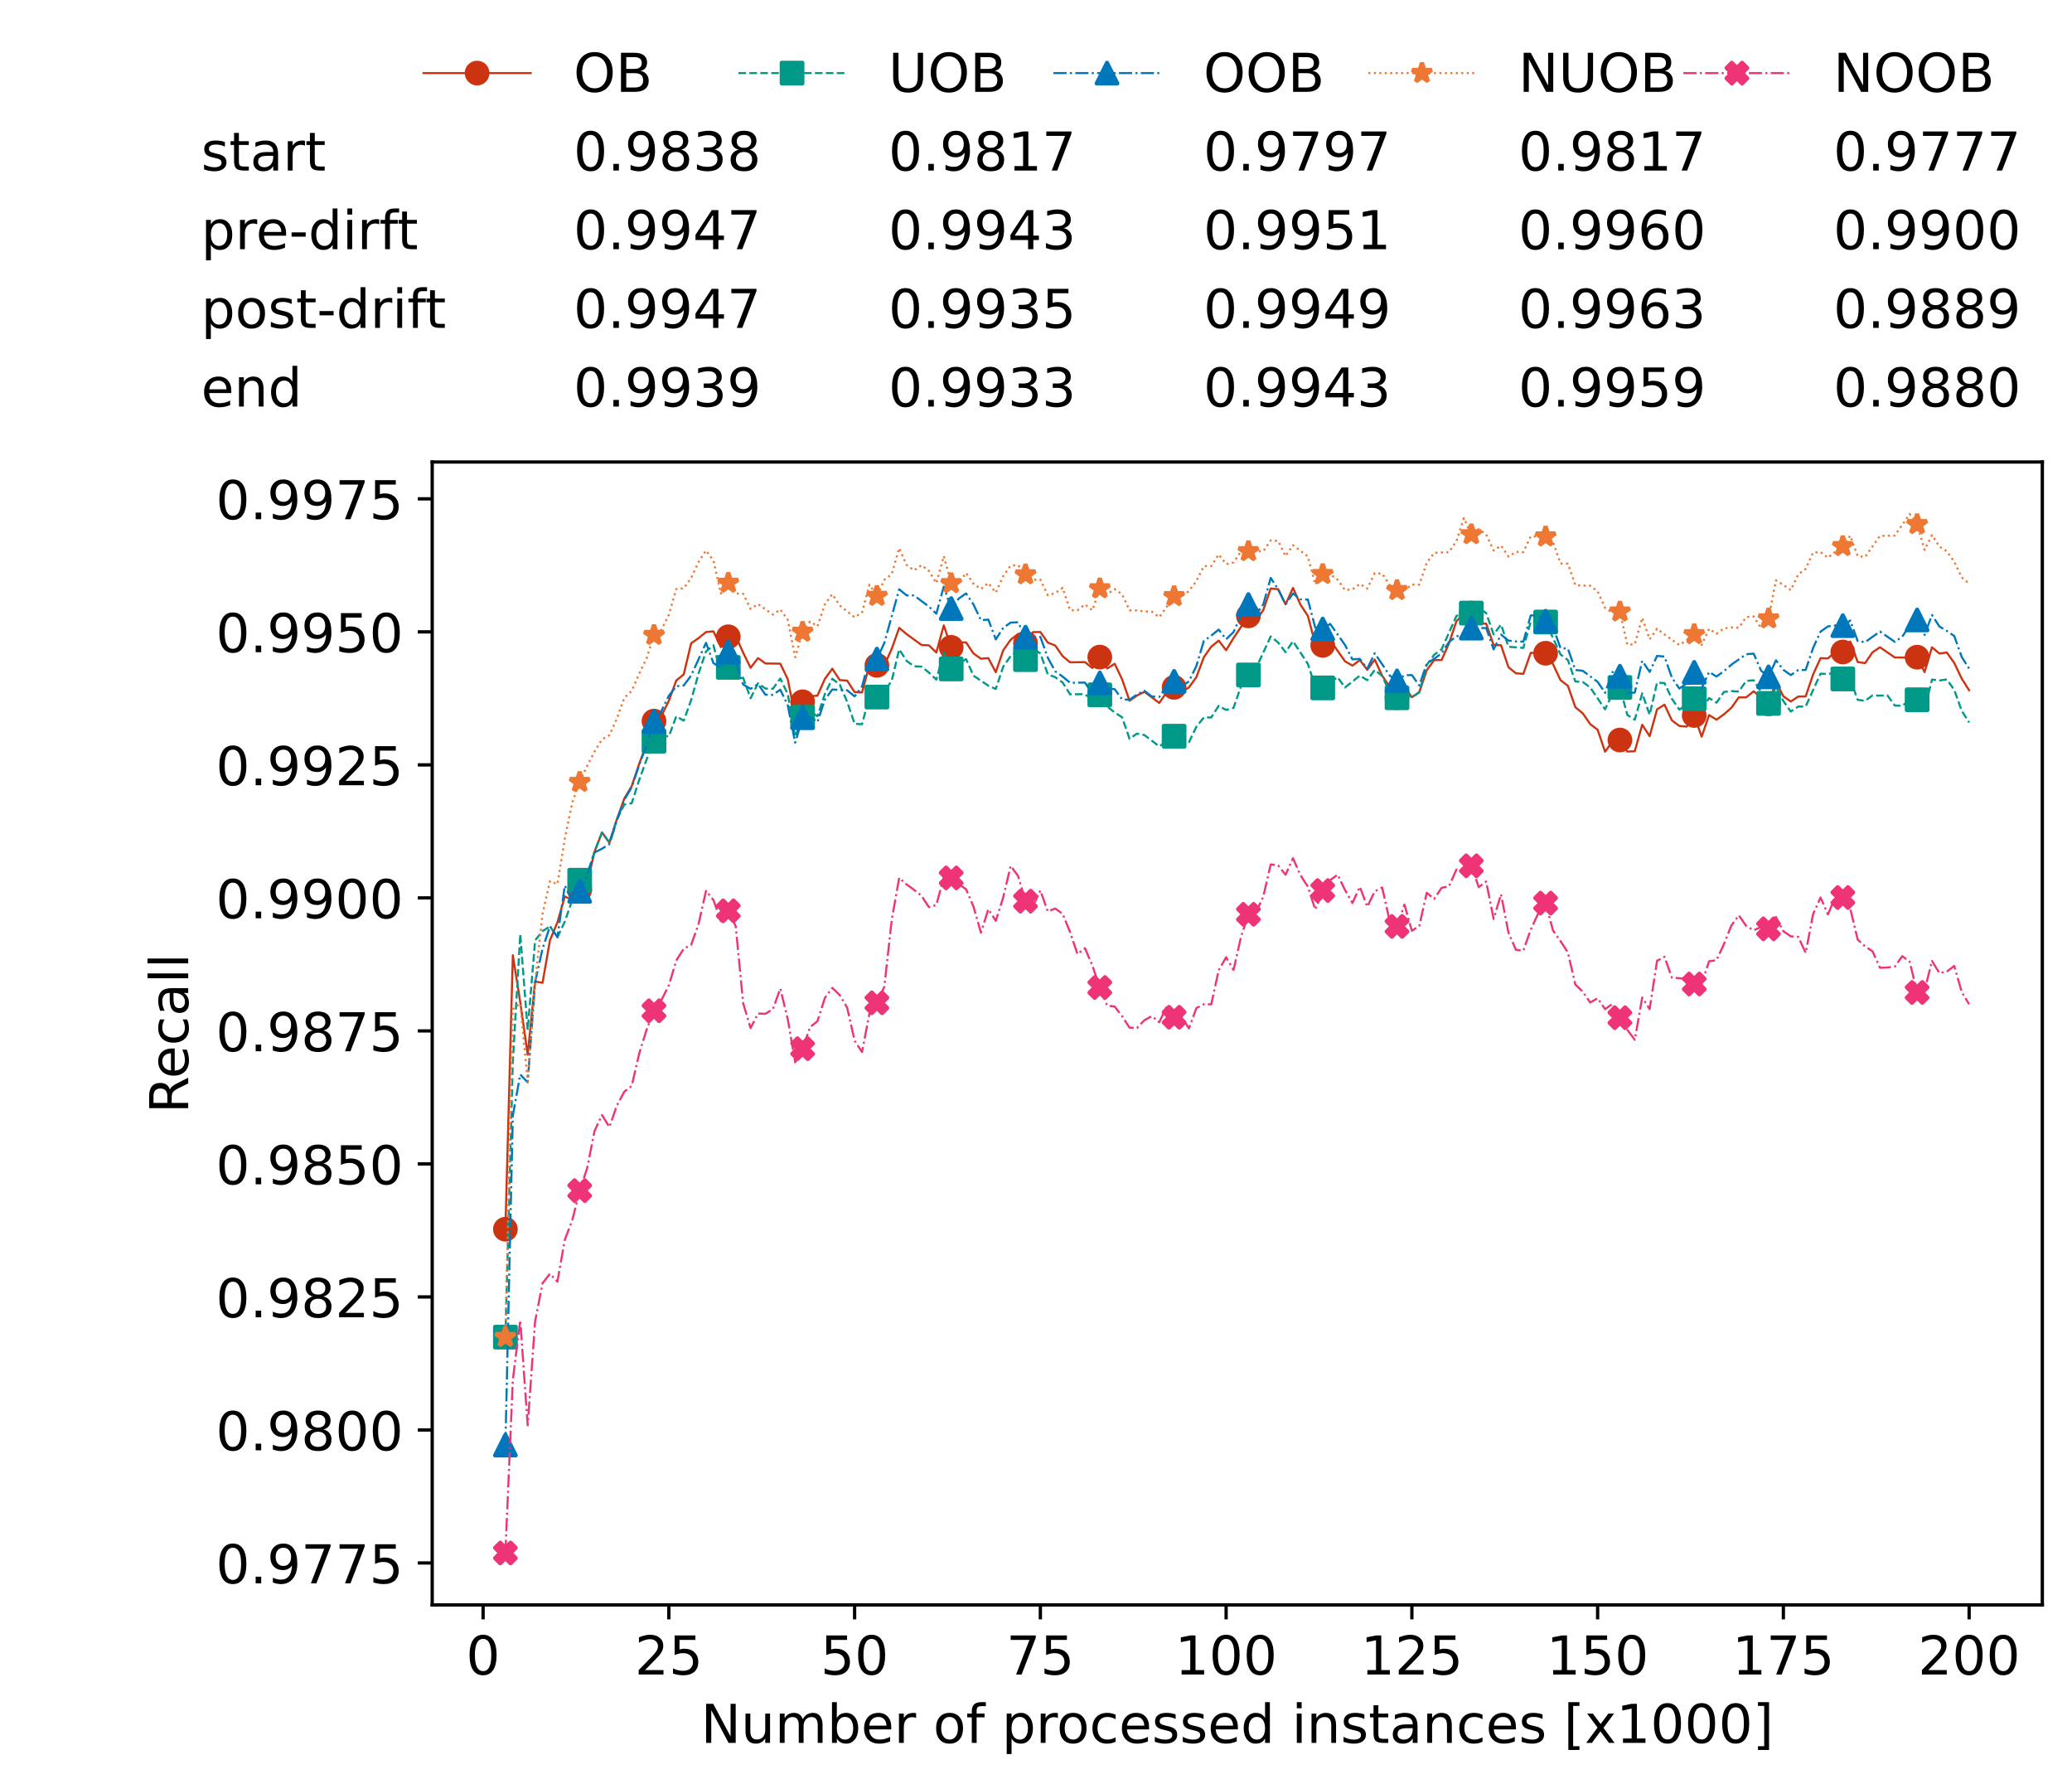 <?xml version="1.0" encoding="utf-8" standalone="no"?>
<!DOCTYPE svg PUBLIC "-//W3C//DTD SVG 1.1//EN"
  "http://www.w3.org/Graphics/SVG/1.1/DTD/svg11.dtd">
<!-- Created with matplotlib (https://matplotlib.org/) -->
<svg height="432.615pt" version="1.1" viewBox="0 0 502.65 432.615" width="502.65pt" xmlns="http://www.w3.org/2000/svg" xmlns:xlink="http://www.w3.org/1999/xlink">
 <defs>
  <style type="text/css">*{stroke-linecap:butt;stroke-linejoin:round;}</style>
 </defs>
 <g id="figure_1">
  <g id="patch_1">
   <path d="M 0 432.615 
L 502.65 432.615 
L 502.65 0 
L 0 0 
z
" style="fill:#ffffff;"/>
  </g>
  <g id="axes_1">
   <g id="patch_2">
    <path d="M 104.85 389.252 
L 495.45 389.252 
L 495.45 112.052 
L 104.85 112.052 
z
" style="fill:#ffffff;"/>
   </g>
   <g id="matplotlib.axis_1">
    <g id="xtick_1">
     <g id="line2d_1">
      <defs>
       <path d="M 0 0 
L 0 3.5 
" id="me21dfe584c" style="stroke:#000000;stroke-width:0.8;"/>
      </defs>
      <g>
       <use style="stroke:#000000;stroke-width:0.8;" x="117.197" xlink:href="#me21dfe584c" y="389.252"/>
      </g>
     </g>
     <g id="text_1">
      <!-- 0 -->
      <g transform="translate(113.061 406.13)scale(0.13 -0.13)">
       <defs>
        <path d="M 31.781 66.406 
Q 24.172 66.406 20.328 58.906 
Q 16.5 51.422 16.5 36.375 
Q 16.5 21.391 20.328 13.891 
Q 24.172 6.391 31.781 6.391 
Q 39.453 6.391 43.281 13.891 
Q 47.125 21.391 47.125 36.375 
Q 47.125 51.422 43.281 58.906 
Q 39.453 66.406 31.781 66.406 
z
M 31.781 74.219 
Q 44.047 74.219 50.516 64.516 
Q 56.984 54.828 56.984 36.375 
Q 56.984 17.969 50.516 8.266 
Q 44.047 -1.422 31.781 -1.422 
Q 19.531 -1.422 13.062 8.266 
Q 6.594 17.969 6.594 36.375 
Q 6.594 54.828 13.062 64.516 
Q 19.531 74.219 31.781 74.219 
z
" id="DejaVuSans-48"/>
       </defs>
       <use xlink:href="#DejaVuSans-48"/>
      </g>
     </g>
    </g>
    <g id="xtick_2">
     <g id="line2d_2">
      <g>
       <use style="stroke:#000000;stroke-width:0.8;" x="162.259" xlink:href="#me21dfe584c" y="389.252"/>
      </g>
     </g>
     <g id="text_2">
      <!-- 25 -->
      <g transform="translate(153.988 406.13)scale(0.13 -0.13)">
       <defs>
        <path d="M 19.188 8.297 
L 53.609 8.297 
L 53.609 0 
L 7.328 0 
L 7.328 8.297 
Q 12.938 14.109 22.625 23.891 
Q 32.328 33.688 34.812 36.531 
Q 39.547 41.844 41.422 45.531 
Q 43.312 49.219 43.312 52.781 
Q 43.312 58.594 39.234 62.25 
Q 35.156 65.922 28.609 65.922 
Q 23.969 65.922 18.812 64.312 
Q 13.672 62.703 7.812 59.422 
L 7.812 69.391 
Q 13.766 71.781 18.938 73 
Q 24.125 74.219 28.422 74.219 
Q 39.75 74.219 46.484 68.547 
Q 53.219 62.891 53.219 53.422 
Q 53.219 48.922 51.531 44.891 
Q 49.859 40.875 45.406 35.406 
Q 44.188 33.984 37.641 27.219 
Q 31.109 20.453 19.188 8.297 
z
" id="DejaVuSans-50"/>
        <path d="M 10.797 72.906 
L 49.516 72.906 
L 49.516 64.594 
L 19.828 64.594 
L 19.828 46.734 
Q 21.969 47.469 24.109 47.828 
Q 26.266 48.188 28.422 48.188 
Q 40.625 48.188 47.75 41.5 
Q 54.891 34.812 54.891 23.391 
Q 54.891 11.625 47.562 5.094 
Q 40.234 -1.422 26.906 -1.422 
Q 22.312 -1.422 17.547 -0.641 
Q 12.797 0.141 7.719 1.703 
L 7.719 11.625 
Q 12.109 9.234 16.797 8.062 
Q 21.484 6.891 26.703 6.891 
Q 35.156 6.891 40.078 11.328 
Q 45.016 15.766 45.016 23.391 
Q 45.016 31 40.078 35.438 
Q 35.156 39.891 26.703 39.891 
Q 22.75 39.891 18.812 39.016 
Q 14.891 38.141 10.797 36.281 
z
" id="DejaVuSans-53"/>
       </defs>
       <use xlink:href="#DejaVuSans-50"/>
       <use x="63.623" xlink:href="#DejaVuSans-53"/>
      </g>
     </g>
    </g>
    <g id="xtick_3">
     <g id="line2d_3">
      <g>
       <use style="stroke:#000000;stroke-width:0.8;" x="207.322" xlink:href="#me21dfe584c" y="389.252"/>
      </g>
     </g>
     <g id="text_3">
      <!-- 50 -->
      <g transform="translate(199.05 406.13)scale(0.13 -0.13)">
       <use xlink:href="#DejaVuSans-53"/>
       <use x="63.623" xlink:href="#DejaVuSans-48"/>
      </g>
     </g>
    </g>
    <g id="xtick_4">
     <g id="line2d_4">
      <g>
       <use style="stroke:#000000;stroke-width:0.8;" x="252.384" xlink:href="#me21dfe584c" y="389.252"/>
      </g>
     </g>
     <g id="text_4">
      <!-- 75 -->
      <g transform="translate(244.113 406.13)scale(0.13 -0.13)">
       <defs>
        <path d="M 8.203 72.906 
L 55.078 72.906 
L 55.078 68.703 
L 28.609 0 
L 18.312 0 
L 43.219 64.594 
L 8.203 64.594 
z
" id="DejaVuSans-55"/>
       </defs>
       <use xlink:href="#DejaVuSans-55"/>
       <use x="63.623" xlink:href="#DejaVuSans-53"/>
      </g>
     </g>
    </g>
    <g id="xtick_5">
     <g id="line2d_5">
      <g>
       <use style="stroke:#000000;stroke-width:0.8;" x="297.446" xlink:href="#me21dfe584c" y="389.252"/>
      </g>
     </g>
     <g id="text_5">
      <!-- 100 -->
      <g transform="translate(285.039 406.13)scale(0.13 -0.13)">
       <defs>
        <path d="M 12.406 8.297 
L 28.516 8.297 
L 28.516 63.922 
L 10.984 60.406 
L 10.984 69.391 
L 28.422 72.906 
L 38.281 72.906 
L 38.281 8.297 
L 54.391 8.297 
L 54.391 0 
L 12.406 0 
z
" id="DejaVuSans-49"/>
       </defs>
       <use xlink:href="#DejaVuSans-49"/>
       <use x="63.623" xlink:href="#DejaVuSans-48"/>
       <use x="127.246" xlink:href="#DejaVuSans-48"/>
      </g>
     </g>
    </g>
    <g id="xtick_6">
     <g id="line2d_6">
      <g>
       <use style="stroke:#000000;stroke-width:0.8;" x="342.509" xlink:href="#me21dfe584c" y="389.252"/>
      </g>
     </g>
     <g id="text_6">
      <!-- 125 -->
      <g transform="translate(330.102 406.13)scale(0.13 -0.13)">
       <use xlink:href="#DejaVuSans-49"/>
       <use x="63.623" xlink:href="#DejaVuSans-50"/>
       <use x="127.246" xlink:href="#DejaVuSans-53"/>
      </g>
     </g>
    </g>
    <g id="xtick_7">
     <g id="line2d_7">
      <g>
       <use style="stroke:#000000;stroke-width:0.8;" x="387.571" xlink:href="#me21dfe584c" y="389.252"/>
      </g>
     </g>
     <g id="text_7">
      <!-- 150 -->
      <g transform="translate(375.164 406.13)scale(0.13 -0.13)">
       <use xlink:href="#DejaVuSans-49"/>
       <use x="63.623" xlink:href="#DejaVuSans-53"/>
       <use x="127.246" xlink:href="#DejaVuSans-48"/>
      </g>
     </g>
    </g>
    <g id="xtick_8">
     <g id="line2d_8">
      <g>
       <use style="stroke:#000000;stroke-width:0.8;" x="432.633" xlink:href="#me21dfe584c" y="389.252"/>
      </g>
     </g>
     <g id="text_8">
      <!-- 175 -->
      <g transform="translate(420.226 406.13)scale(0.13 -0.13)">
       <use xlink:href="#DejaVuSans-49"/>
       <use x="63.623" xlink:href="#DejaVuSans-55"/>
       <use x="127.246" xlink:href="#DejaVuSans-53"/>
      </g>
     </g>
    </g>
    <g id="xtick_9">
     <g id="line2d_9">
      <g>
       <use style="stroke:#000000;stroke-width:0.8;" x="477.695" xlink:href="#me21dfe584c" y="389.252"/>
      </g>
     </g>
     <g id="text_9">
      <!-- 200 -->
      <g transform="translate(465.289 406.13)scale(0.13 -0.13)">
       <use xlink:href="#DejaVuSans-50"/>
       <use x="63.623" xlink:href="#DejaVuSans-48"/>
       <use x="127.246" xlink:href="#DejaVuSans-48"/>
      </g>
     </g>
    </g>
    <g id="text_10">
     <!-- Number of processed instances [x1000] -->
     <g transform="translate(170.025 422.711)scale(0.13 -0.13)">
      <defs>
       <path d="M 9.812 72.906 
L 23.094 72.906 
L 55.422 11.922 
L 55.422 72.906 
L 64.984 72.906 
L 64.984 0 
L 51.703 0 
L 19.391 60.984 
L 19.391 0 
L 9.812 0 
z
" id="DejaVuSans-78"/>
       <path d="M 8.5 21.578 
L 8.5 54.688 
L 17.484 54.688 
L 17.484 21.922 
Q 17.484 14.156 20.5 10.266 
Q 23.531 6.391 29.594 6.391 
Q 36.859 6.391 41.078 11.031 
Q 45.312 15.672 45.312 23.688 
L 45.312 54.688 
L 54.297 54.688 
L 54.297 0 
L 45.312 0 
L 45.312 8.406 
Q 42.047 3.422 37.719 1 
Q 33.406 -1.422 27.688 -1.422 
Q 18.266 -1.422 13.375 4.438 
Q 8.5 10.297 8.5 21.578 
z
M 31.109 56 
z
" id="DejaVuSans-117"/>
       <path d="M 52 44.188 
Q 55.375 50.25 60.062 53.125 
Q 64.75 56 71.094 56 
Q 79.641 56 84.281 50.016 
Q 88.922 44.047 88.922 33.016 
L 88.922 0 
L 79.891 0 
L 79.891 32.719 
Q 79.891 40.578 77.094 44.375 
Q 74.312 48.188 68.609 48.188 
Q 61.625 48.188 57.562 43.547 
Q 53.516 38.922 53.516 30.906 
L 53.516 0 
L 44.484 0 
L 44.484 32.719 
Q 44.484 40.625 41.703 44.406 
Q 38.922 48.188 33.109 48.188 
Q 26.219 48.188 22.156 43.531 
Q 18.109 38.875 18.109 30.906 
L 18.109 0 
L 9.078 0 
L 9.078 54.688 
L 18.109 54.688 
L 18.109 46.188 
Q 21.188 51.219 25.484 53.609 
Q 29.781 56 35.688 56 
Q 41.656 56 45.828 52.969 
Q 50 49.953 52 44.188 
z
" id="DejaVuSans-109"/>
       <path d="M 48.688 27.297 
Q 48.688 37.203 44.609 42.844 
Q 40.531 48.484 33.406 48.484 
Q 26.266 48.484 22.188 42.844 
Q 18.109 37.203 18.109 27.297 
Q 18.109 17.391 22.188 11.75 
Q 26.266 6.109 33.406 6.109 
Q 40.531 6.109 44.609 11.75 
Q 48.688 17.391 48.688 27.297 
z
M 18.109 46.391 
Q 20.953 51.266 25.266 53.625 
Q 29.594 56 35.594 56 
Q 45.562 56 51.781 48.094 
Q 58.016 40.188 58.016 27.297 
Q 58.016 14.406 51.781 6.484 
Q 45.562 -1.422 35.594 -1.422 
Q 29.594 -1.422 25.266 0.953 
Q 20.953 3.328 18.109 8.203 
L 18.109 0 
L 9.078 0 
L 9.078 75.984 
L 18.109 75.984 
z
" id="DejaVuSans-98"/>
       <path d="M 56.203 29.594 
L 56.203 25.203 
L 14.891 25.203 
Q 15.484 15.922 20.484 11.062 
Q 25.484 6.203 34.422 6.203 
Q 39.594 6.203 44.453 7.469 
Q 49.312 8.734 54.109 11.281 
L 54.109 2.781 
Q 49.266 0.734 44.188 -0.344 
Q 39.109 -1.422 33.891 -1.422 
Q 20.797 -1.422 13.156 6.188 
Q 5.516 13.812 5.516 26.812 
Q 5.516 40.234 12.766 48.109 
Q 20.016 56 32.328 56 
Q 43.359 56 49.781 48.891 
Q 56.203 41.797 56.203 29.594 
z
M 47.219 32.234 
Q 47.125 39.594 43.094 43.984 
Q 39.062 48.391 32.422 48.391 
Q 24.906 48.391 20.391 44.141 
Q 15.875 39.891 15.188 32.172 
z
" id="DejaVuSans-101"/>
       <path d="M 41.109 46.297 
Q 39.594 47.172 37.812 47.578 
Q 36.031 48 33.891 48 
Q 26.266 48 22.188 43.047 
Q 18.109 38.094 18.109 28.812 
L 18.109 0 
L 9.078 0 
L 9.078 54.688 
L 18.109 54.688 
L 18.109 46.188 
Q 20.953 51.172 25.484 53.578 
Q 30.031 56 36.531 56 
Q 37.453 56 38.578 55.875 
Q 39.703 55.766 41.062 55.516 
z
" id="DejaVuSans-114"/>
       <path id="DejaVuSans-32"/>
       <path d="M 30.609 48.391 
Q 23.391 48.391 19.188 42.75 
Q 14.984 37.109 14.984 27.297 
Q 14.984 17.484 19.156 11.844 
Q 23.344 6.203 30.609 6.203 
Q 37.797 6.203 41.984 11.859 
Q 46.188 17.531 46.188 27.297 
Q 46.188 37.016 41.984 42.703 
Q 37.797 48.391 30.609 48.391 
z
M 30.609 56 
Q 42.328 56 49.016 48.375 
Q 55.719 40.766 55.719 27.297 
Q 55.719 13.875 49.016 6.219 
Q 42.328 -1.422 30.609 -1.422 
Q 18.844 -1.422 12.172 6.219 
Q 5.516 13.875 5.516 27.297 
Q 5.516 40.766 12.172 48.375 
Q 18.844 56 30.609 56 
z
" id="DejaVuSans-111"/>
       <path d="M 37.109 75.984 
L 37.109 68.5 
L 28.516 68.5 
Q 23.688 68.5 21.797 66.547 
Q 19.922 64.594 19.922 59.516 
L 19.922 54.688 
L 34.719 54.688 
L 34.719 47.703 
L 19.922 47.703 
L 19.922 0 
L 10.891 0 
L 10.891 47.703 
L 2.297 47.703 
L 2.297 54.688 
L 10.891 54.688 
L 10.891 58.5 
Q 10.891 67.625 15.141 71.797 
Q 19.391 75.984 28.609 75.984 
z
" id="DejaVuSans-102"/>
       <path d="M 18.109 8.203 
L 18.109 -20.797 
L 9.078 -20.797 
L 9.078 54.688 
L 18.109 54.688 
L 18.109 46.391 
Q 20.953 51.266 25.266 53.625 
Q 29.594 56 35.594 56 
Q 45.562 56 51.781 48.094 
Q 58.016 40.188 58.016 27.297 
Q 58.016 14.406 51.781 6.484 
Q 45.562 -1.422 35.594 -1.422 
Q 29.594 -1.422 25.266 0.953 
Q 20.953 3.328 18.109 8.203 
z
M 48.688 27.297 
Q 48.688 37.203 44.609 42.844 
Q 40.531 48.484 33.406 48.484 
Q 26.266 48.484 22.188 42.844 
Q 18.109 37.203 18.109 27.297 
Q 18.109 17.391 22.188 11.75 
Q 26.266 6.109 33.406 6.109 
Q 40.531 6.109 44.609 11.75 
Q 48.688 17.391 48.688 27.297 
z
" id="DejaVuSans-112"/>
       <path d="M 48.781 52.594 
L 48.781 44.188 
Q 44.969 46.297 41.141 47.344 
Q 37.312 48.391 33.406 48.391 
Q 24.656 48.391 19.812 42.844 
Q 14.984 37.312 14.984 27.297 
Q 14.984 17.281 19.812 11.734 
Q 24.656 6.203 33.406 6.203 
Q 37.312 6.203 41.141 7.25 
Q 44.969 8.297 48.781 10.406 
L 48.781 2.094 
Q 45.016 0.344 40.984 -0.531 
Q 36.969 -1.422 32.422 -1.422 
Q 20.062 -1.422 12.781 6.344 
Q 5.516 14.109 5.516 27.297 
Q 5.516 40.672 12.859 48.328 
Q 20.219 56 33.016 56 
Q 37.156 56 41.109 55.141 
Q 45.062 54.297 48.781 52.594 
z
" id="DejaVuSans-99"/>
       <path d="M 44.281 53.078 
L 44.281 44.578 
Q 40.484 46.531 36.375 47.5 
Q 32.281 48.484 27.875 48.484 
Q 21.188 48.484 17.844 46.438 
Q 14.5 44.391 14.5 40.281 
Q 14.5 37.156 16.891 35.375 
Q 19.281 33.594 26.516 31.984 
L 29.594 31.297 
Q 39.156 29.25 43.188 25.516 
Q 47.219 21.781 47.219 15.094 
Q 47.219 7.469 41.188 3.016 
Q 35.156 -1.422 24.609 -1.422 
Q 20.219 -1.422 15.453 -0.562 
Q 10.688 0.297 5.422 2 
L 5.422 11.281 
Q 10.406 8.688 15.234 7.391 
Q 20.062 6.109 24.812 6.109 
Q 31.156 6.109 34.562 8.281 
Q 37.984 10.453 37.984 14.406 
Q 37.984 18.062 35.516 20.016 
Q 33.062 21.969 24.703 23.781 
L 21.578 24.516 
Q 13.234 26.266 9.516 29.906 
Q 5.812 33.547 5.812 39.891 
Q 5.812 47.609 11.281 51.797 
Q 16.75 56 26.812 56 
Q 31.781 56 36.172 55.266 
Q 40.578 54.547 44.281 53.078 
z
" id="DejaVuSans-115"/>
       <path d="M 45.406 46.391 
L 45.406 75.984 
L 54.391 75.984 
L 54.391 0 
L 45.406 0 
L 45.406 8.203 
Q 42.578 3.328 38.25 0.953 
Q 33.938 -1.422 27.875 -1.422 
Q 17.969 -1.422 11.734 6.484 
Q 5.516 14.406 5.516 27.297 
Q 5.516 40.188 11.734 48.094 
Q 17.969 56 27.875 56 
Q 33.938 56 38.25 53.625 
Q 42.578 51.266 45.406 46.391 
z
M 14.797 27.297 
Q 14.797 17.391 18.875 11.75 
Q 22.953 6.109 30.078 6.109 
Q 37.203 6.109 41.297 11.75 
Q 45.406 17.391 45.406 27.297 
Q 45.406 37.203 41.297 42.844 
Q 37.203 48.484 30.078 48.484 
Q 22.953 48.484 18.875 42.844 
Q 14.797 37.203 14.797 27.297 
z
" id="DejaVuSans-100"/>
       <path d="M 9.422 54.688 
L 18.406 54.688 
L 18.406 0 
L 9.422 0 
z
M 9.422 75.984 
L 18.406 75.984 
L 18.406 64.594 
L 9.422 64.594 
z
" id="DejaVuSans-105"/>
       <path d="M 54.891 33.016 
L 54.891 0 
L 45.906 0 
L 45.906 32.719 
Q 45.906 40.484 42.875 44.328 
Q 39.844 48.188 33.797 48.188 
Q 26.516 48.188 22.312 43.547 
Q 18.109 38.922 18.109 30.906 
L 18.109 0 
L 9.078 0 
L 9.078 54.688 
L 18.109 54.688 
L 18.109 46.188 
Q 21.344 51.125 25.703 53.562 
Q 30.078 56 35.797 56 
Q 45.219 56 50.047 50.172 
Q 54.891 44.344 54.891 33.016 
z
" id="DejaVuSans-110"/>
       <path d="M 18.312 70.219 
L 18.312 54.688 
L 36.812 54.688 
L 36.812 47.703 
L 18.312 47.703 
L 18.312 18.016 
Q 18.312 11.328 20.141 9.422 
Q 21.969 7.516 27.594 7.516 
L 36.812 7.516 
L 36.812 0 
L 27.594 0 
Q 17.188 0 13.234 3.875 
Q 9.281 7.766 9.281 18.016 
L 9.281 47.703 
L 2.688 47.703 
L 2.688 54.688 
L 9.281 54.688 
L 9.281 70.219 
z
" id="DejaVuSans-116"/>
       <path d="M 34.281 27.484 
Q 23.391 27.484 19.188 25 
Q 14.984 22.516 14.984 16.5 
Q 14.984 11.719 18.141 8.906 
Q 21.297 6.109 26.703 6.109 
Q 34.188 6.109 38.703 11.406 
Q 43.219 16.703 43.219 25.484 
L 43.219 27.484 
z
M 52.203 31.203 
L 52.203 0 
L 43.219 0 
L 43.219 8.297 
Q 40.141 3.328 35.547 0.953 
Q 30.953 -1.422 24.312 -1.422 
Q 15.922 -1.422 10.953 3.297 
Q 6 8.016 6 15.922 
Q 6 25.141 12.172 29.828 
Q 18.359 34.516 30.609 34.516 
L 43.219 34.516 
L 43.219 35.406 
Q 43.219 41.609 39.141 45 
Q 35.062 48.391 27.688 48.391 
Q 23 48.391 18.547 47.266 
Q 14.109 46.141 10.016 43.891 
L 10.016 52.203 
Q 14.938 54.109 19.578 55.047 
Q 24.219 56 28.609 56 
Q 40.484 56 46.344 49.844 
Q 52.203 43.703 52.203 31.203 
z
" id="DejaVuSans-97"/>
       <path d="M 8.594 75.984 
L 29.297 75.984 
L 29.297 69 
L 17.578 69 
L 17.578 -6.203 
L 29.297 -6.203 
L 29.297 -13.188 
L 8.594 -13.188 
z
" id="DejaVuSans-91"/>
       <path d="M 54.891 54.688 
L 35.109 28.078 
L 55.906 0 
L 45.312 0 
L 29.391 21.484 
L 13.484 0 
L 2.875 0 
L 24.125 28.609 
L 4.688 54.688 
L 15.281 54.688 
L 29.781 35.203 
L 44.281 54.688 
z
" id="DejaVuSans-120"/>
       <path d="M 30.422 75.984 
L 30.422 -13.188 
L 9.719 -13.188 
L 9.719 -6.203 
L 21.391 -6.203 
L 21.391 69 
L 9.719 69 
L 9.719 75.984 
z
" id="DejaVuSans-93"/>
      </defs>
      <use xlink:href="#DejaVuSans-78"/>
      <use x="74.805" xlink:href="#DejaVuSans-117"/>
      <use x="138.184" xlink:href="#DejaVuSans-109"/>
      <use x="235.596" xlink:href="#DejaVuSans-98"/>
      <use x="299.072" xlink:href="#DejaVuSans-101"/>
      <use x="360.596" xlink:href="#DejaVuSans-114"/>
      <use x="401.709" xlink:href="#DejaVuSans-32"/>
      <use x="433.496" xlink:href="#DejaVuSans-111"/>
      <use x="494.678" xlink:href="#DejaVuSans-102"/>
      <use x="529.883" xlink:href="#DejaVuSans-32"/>
      <use x="561.67" xlink:href="#DejaVuSans-112"/>
      <use x="625.146" xlink:href="#DejaVuSans-114"/>
      <use x="664.01" xlink:href="#DejaVuSans-111"/>
      <use x="725.191" xlink:href="#DejaVuSans-99"/>
      <use x="780.172" xlink:href="#DejaVuSans-101"/>
      <use x="841.695" xlink:href="#DejaVuSans-115"/>
      <use x="893.795" xlink:href="#DejaVuSans-115"/>
      <use x="945.895" xlink:href="#DejaVuSans-101"/>
      <use x="1007.418" xlink:href="#DejaVuSans-100"/>
      <use x="1070.895" xlink:href="#DejaVuSans-32"/>
      <use x="1102.682" xlink:href="#DejaVuSans-105"/>
      <use x="1130.465" xlink:href="#DejaVuSans-110"/>
      <use x="1193.844" xlink:href="#DejaVuSans-115"/>
      <use x="1245.943" xlink:href="#DejaVuSans-116"/>
      <use x="1285.152" xlink:href="#DejaVuSans-97"/>
      <use x="1346.432" xlink:href="#DejaVuSans-110"/>
      <use x="1409.811" xlink:href="#DejaVuSans-99"/>
      <use x="1464.791" xlink:href="#DejaVuSans-101"/>
      <use x="1526.314" xlink:href="#DejaVuSans-115"/>
      <use x="1578.414" xlink:href="#DejaVuSans-32"/>
      <use x="1610.201" xlink:href="#DejaVuSans-91"/>
      <use x="1649.215" xlink:href="#DejaVuSans-120"/>
      <use x="1708.395" xlink:href="#DejaVuSans-49"/>
      <use x="1772.018" xlink:href="#DejaVuSans-48"/>
      <use x="1835.641" xlink:href="#DejaVuSans-48"/>
      <use x="1899.264" xlink:href="#DejaVuSans-48"/>
      <use x="1962.887" xlink:href="#DejaVuSans-93"/>
     </g>
    </g>
   </g>
   <g id="matplotlib.axis_2">
    <g id="ytick_1">
     <g id="line2d_10">
      <defs>
       <path d="M 0 0 
L -3.5 0 
" id="mc44deb662b" style="stroke:#000000;stroke-width:0.8;"/>
      </defs>
      <g>
       <use style="stroke:#000000;stroke-width:0.8;" x="104.85" xlink:href="#mc44deb662b" y="379.073"/>
      </g>
     </g>
     <g id="text_11">
      <!-- 0.9775 -->
      <g transform="translate(52.362 384.012)scale(0.13 -0.13)">
       <defs>
        <path d="M 10.688 12.406 
L 21 12.406 
L 21 0 
L 10.688 0 
z
" id="DejaVuSans-46"/>
        <path d="M 10.984 1.516 
L 10.984 10.5 
Q 14.703 8.734 18.5 7.812 
Q 22.312 6.891 25.984 6.891 
Q 35.75 6.891 40.891 13.453 
Q 46.047 20.016 46.781 33.406 
Q 43.953 29.203 39.594 26.953 
Q 35.25 24.703 29.984 24.703 
Q 19.047 24.703 12.672 31.312 
Q 6.297 37.938 6.297 49.422 
Q 6.297 60.641 12.938 67.422 
Q 19.578 74.219 30.609 74.219 
Q 43.266 74.219 49.922 64.516 
Q 56.594 54.828 56.594 36.375 
Q 56.594 19.141 48.406 8.859 
Q 40.234 -1.422 26.422 -1.422 
Q 22.703 -1.422 18.891 -0.688 
Q 15.094 0.047 10.984 1.516 
z
M 30.609 32.422 
Q 37.25 32.422 41.125 36.953 
Q 45.016 41.5 45.016 49.422 
Q 45.016 57.281 41.125 61.844 
Q 37.25 66.406 30.609 66.406 
Q 23.969 66.406 20.094 61.844 
Q 16.219 57.281 16.219 49.422 
Q 16.219 41.5 20.094 36.953 
Q 23.969 32.422 30.609 32.422 
z
" id="DejaVuSans-57"/>
       </defs>
       <use xlink:href="#DejaVuSans-48"/>
       <use x="63.623" xlink:href="#DejaVuSans-46"/>
       <use x="95.41" xlink:href="#DejaVuSans-57"/>
       <use x="159.033" xlink:href="#DejaVuSans-55"/>
       <use x="222.656" xlink:href="#DejaVuSans-55"/>
       <use x="286.279" xlink:href="#DejaVuSans-53"/>
      </g>
     </g>
    </g>
    <g id="ytick_2">
     <g id="line2d_11">
      <g>
       <use style="stroke:#000000;stroke-width:0.8;" x="104.85" xlink:href="#mc44deb662b" y="346.812"/>
      </g>
     </g>
     <g id="text_12">
      <!-- 0.9800 -->
      <g transform="translate(52.362 351.751)scale(0.13 -0.13)">
       <defs>
        <path d="M 31.781 34.625 
Q 24.75 34.625 20.719 30.859 
Q 16.703 27.094 16.703 20.516 
Q 16.703 13.922 20.719 10.156 
Q 24.75 6.391 31.781 6.391 
Q 38.812 6.391 42.859 10.172 
Q 46.922 13.969 46.922 20.516 
Q 46.922 27.094 42.891 30.859 
Q 38.875 34.625 31.781 34.625 
z
M 21.922 38.812 
Q 15.578 40.375 12.031 44.719 
Q 8.5 49.078 8.5 55.328 
Q 8.5 64.062 14.719 69.141 
Q 20.953 74.219 31.781 74.219 
Q 42.672 74.219 48.875 69.141 
Q 55.078 64.062 55.078 55.328 
Q 55.078 49.078 51.531 44.719 
Q 48 40.375 41.703 38.812 
Q 48.828 37.156 52.797 32.312 
Q 56.781 27.484 56.781 20.516 
Q 56.781 9.906 50.312 4.234 
Q 43.844 -1.422 31.781 -1.422 
Q 19.734 -1.422 13.25 4.234 
Q 6.781 9.906 6.781 20.516 
Q 6.781 27.484 10.781 32.312 
Q 14.797 37.156 21.922 38.812 
z
M 18.312 54.391 
Q 18.312 48.734 21.844 45.562 
Q 25.391 42.391 31.781 42.391 
Q 38.141 42.391 41.719 45.562 
Q 45.312 48.734 45.312 54.391 
Q 45.312 60.062 41.719 63.234 
Q 38.141 66.406 31.781 66.406 
Q 25.391 66.406 21.844 63.234 
Q 18.312 60.062 18.312 54.391 
z
" id="DejaVuSans-56"/>
       </defs>
       <use xlink:href="#DejaVuSans-48"/>
       <use x="63.623" xlink:href="#DejaVuSans-46"/>
       <use x="95.41" xlink:href="#DejaVuSans-57"/>
       <use x="159.033" xlink:href="#DejaVuSans-56"/>
       <use x="222.656" xlink:href="#DejaVuSans-48"/>
       <use x="286.279" xlink:href="#DejaVuSans-48"/>
      </g>
     </g>
    </g>
    <g id="ytick_3">
     <g id="line2d_12">
      <g>
       <use style="stroke:#000000;stroke-width:0.8;" x="104.85" xlink:href="#mc44deb662b" y="314.551"/>
      </g>
     </g>
     <g id="text_13">
      <!-- 0.9825 -->
      <g transform="translate(52.362 319.49)scale(0.13 -0.13)">
       <use xlink:href="#DejaVuSans-48"/>
       <use x="63.623" xlink:href="#DejaVuSans-46"/>
       <use x="95.41" xlink:href="#DejaVuSans-57"/>
       <use x="159.033" xlink:href="#DejaVuSans-56"/>
       <use x="222.656" xlink:href="#DejaVuSans-50"/>
       <use x="286.279" xlink:href="#DejaVuSans-53"/>
      </g>
     </g>
    </g>
    <g id="ytick_4">
     <g id="line2d_13">
      <g>
       <use style="stroke:#000000;stroke-width:0.8;" x="104.85" xlink:href="#mc44deb662b" y="282.291"/>
      </g>
     </g>
     <g id="text_14">
      <!-- 0.9850 -->
      <g transform="translate(52.362 287.23)scale(0.13 -0.13)">
       <use xlink:href="#DejaVuSans-48"/>
       <use x="63.623" xlink:href="#DejaVuSans-46"/>
       <use x="95.41" xlink:href="#DejaVuSans-57"/>
       <use x="159.033" xlink:href="#DejaVuSans-56"/>
       <use x="222.656" xlink:href="#DejaVuSans-53"/>
       <use x="286.279" xlink:href="#DejaVuSans-48"/>
      </g>
     </g>
    </g>
    <g id="ytick_5">
     <g id="line2d_14">
      <g>
       <use style="stroke:#000000;stroke-width:0.8;" x="104.85" xlink:href="#mc44deb662b" y="250.03"/>
      </g>
     </g>
     <g id="text_15">
      <!-- 0.9875 -->
      <g transform="translate(52.362 254.969)scale(0.13 -0.13)">
       <use xlink:href="#DejaVuSans-48"/>
       <use x="63.623" xlink:href="#DejaVuSans-46"/>
       <use x="95.41" xlink:href="#DejaVuSans-57"/>
       <use x="159.033" xlink:href="#DejaVuSans-56"/>
       <use x="222.656" xlink:href="#DejaVuSans-55"/>
       <use x="286.279" xlink:href="#DejaVuSans-53"/>
      </g>
     </g>
    </g>
    <g id="ytick_6">
     <g id="line2d_15">
      <g>
       <use style="stroke:#000000;stroke-width:0.8;" x="104.85" xlink:href="#mc44deb662b" y="217.769"/>
      </g>
     </g>
     <g id="text_16">
      <!-- 0.9900 -->
      <g transform="translate(52.362 222.708)scale(0.13 -0.13)">
       <use xlink:href="#DejaVuSans-48"/>
       <use x="63.623" xlink:href="#DejaVuSans-46"/>
       <use x="95.41" xlink:href="#DejaVuSans-57"/>
       <use x="159.033" xlink:href="#DejaVuSans-57"/>
       <use x="222.656" xlink:href="#DejaVuSans-48"/>
       <use x="286.279" xlink:href="#DejaVuSans-48"/>
      </g>
     </g>
    </g>
    <g id="ytick_7">
     <g id="line2d_16">
      <g>
       <use style="stroke:#000000;stroke-width:0.8;" x="104.85" xlink:href="#mc44deb662b" y="185.508"/>
      </g>
     </g>
     <g id="text_17">
      <!-- 0.9925 -->
      <g transform="translate(52.362 190.447)scale(0.13 -0.13)">
       <use xlink:href="#DejaVuSans-48"/>
       <use x="63.623" xlink:href="#DejaVuSans-46"/>
       <use x="95.41" xlink:href="#DejaVuSans-57"/>
       <use x="159.033" xlink:href="#DejaVuSans-57"/>
       <use x="222.656" xlink:href="#DejaVuSans-50"/>
       <use x="286.279" xlink:href="#DejaVuSans-53"/>
      </g>
     </g>
    </g>
    <g id="ytick_8">
     <g id="line2d_17">
      <g>
       <use style="stroke:#000000;stroke-width:0.8;" x="104.85" xlink:href="#mc44deb662b" y="153.248"/>
      </g>
     </g>
     <g id="text_18">
      <!-- 0.9950 -->
      <g transform="translate(52.362 158.186)scale(0.13 -0.13)">
       <use xlink:href="#DejaVuSans-48"/>
       <use x="63.623" xlink:href="#DejaVuSans-46"/>
       <use x="95.41" xlink:href="#DejaVuSans-57"/>
       <use x="159.033" xlink:href="#DejaVuSans-57"/>
       <use x="222.656" xlink:href="#DejaVuSans-53"/>
       <use x="286.279" xlink:href="#DejaVuSans-48"/>
      </g>
     </g>
    </g>
    <g id="ytick_9">
     <g id="line2d_18">
      <g>
       <use style="stroke:#000000;stroke-width:0.8;" x="104.85" xlink:href="#mc44deb662b" y="120.987"/>
      </g>
     </g>
     <g id="text_19">
      <!-- 0.9975 -->
      <g transform="translate(52.362 125.926)scale(0.13 -0.13)">
       <use xlink:href="#DejaVuSans-48"/>
       <use x="63.623" xlink:href="#DejaVuSans-46"/>
       <use x="95.41" xlink:href="#DejaVuSans-57"/>
       <use x="159.033" xlink:href="#DejaVuSans-57"/>
       <use x="222.656" xlink:href="#DejaVuSans-55"/>
       <use x="286.279" xlink:href="#DejaVuSans-53"/>
      </g>
     </g>
    </g>
    <g id="text_20">
     <!-- Recall -->
     <g transform="translate(45.659 270.044)rotate(-90)scale(0.13 -0.13)">
      <defs>
       <path d="M 44.391 34.188 
Q 47.562 33.109 50.562 29.594 
Q 53.562 26.078 56.594 19.922 
L 66.609 0 
L 56 0 
L 46.688 18.703 
Q 43.062 26.031 39.672 28.422 
Q 36.281 30.812 30.422 30.812 
L 19.672 30.812 
L 19.672 0 
L 9.812 0 
L 9.812 72.906 
L 32.078 72.906 
Q 44.578 72.906 50.734 67.672 
Q 56.891 62.453 56.891 51.906 
Q 56.891 45.016 53.688 40.469 
Q 50.484 35.938 44.391 34.188 
z
M 19.672 64.797 
L 19.672 38.922 
L 32.078 38.922 
Q 39.203 38.922 42.844 42.219 
Q 46.484 45.516 46.484 51.906 
Q 46.484 58.297 42.844 61.547 
Q 39.203 64.797 32.078 64.797 
z
" id="DejaVuSans-82"/>
       <path d="M 9.422 75.984 
L 18.406 75.984 
L 18.406 0 
L 9.422 0 
z
" id="DejaVuSans-108"/>
      </defs>
      <use xlink:href="#DejaVuSans-82"/>
      <use x="64.982" xlink:href="#DejaVuSans-101"/>
      <use x="126.506" xlink:href="#DejaVuSans-99"/>
      <use x="181.486" xlink:href="#DejaVuSans-97"/>
      <use x="242.766" xlink:href="#DejaVuSans-108"/>
      <use x="270.549" xlink:href="#DejaVuSans-108"/>
     </g>
    </g>
   </g>
   <g id="line2d_19"/>
   <g id="line2d_20"/>
   <g id="line2d_21"/>
   <g id="line2d_22"/>
   <g id="line2d_23"/>
   <g id="line2d_24">
    <path clip-path="url(#pac2e70e5e5)" d="M 122.605 298.127 
L 124.407 231.68 
L 126.21 243.068 
L 128.012 255.792 
L 129.815 238.052 
L 131.617 238.368 
L 133.419 228.051 
L 135.222 223.723 
L 137.024 217.413 
L 138.827 218.302 
L 140.629 215.833 
L 142.432 214.239 
L 144.234 206.562 
L 146.037 201.899 
L 147.839 204.377 
L 149.642 198.731 
L 151.444 193.697 
L 153.247 190.661 
L 155.049 185.296 
L 156.852 180.467 
L 158.654 174.894 
L 160.457 173.609 
L 162.259 169.967 
L 164.062 165.038 
L 165.864 163.573 
L 167.667 156.011 
L 169.469 154.774 
L 171.272 153.297 
L 173.074 153.124 
L 174.877 156.954 
L 176.679 154.435 
L 178.482 154.281 
L 180.284 158.295 
L 182.087 161.968 
L 183.889 159.613 
L 185.692 160.908 
L 189.297 160.966 
L 191.099 164.718 
L 192.902 173.805 
L 194.704 170.204 
L 196.507 168.867 
L 198.309 168.724 
L 200.112 164.644 
L 201.914 162.191 
L 203.717 164.942 
L 205.519 165.078 
L 207.322 167.863 
L 209.124 167.944 
L 210.927 161.21 
L 212.729 161.366 
L 214.532 161.398 
L 216.334 157.344 
L 218.137 152.279 
L 219.939 153.797 
L 223.544 156.422 
L 225.347 156.522 
L 227.149 158.25 
L 228.952 151.673 
L 230.754 157.002 
L 232.557 155.798 
L 234.359 155.798 
L 236.162 158.495 
L 237.964 159.761 
L 239.767 159.616 
L 241.569 163.039 
L 243.372 157.715 
L 245.174 155.165 
L 246.976 153.756 
L 248.779 156 
L 250.581 153.318 
L 252.384 153.288 
L 254.186 155.84 
L 255.989 156.563 
L 257.791 159.133 
L 259.594 160.633 
L 263.199 160.586 
L 265.001 162.01 
L 266.804 159.368 
L 268.606 162.131 
L 270.409 160.987 
L 272.211 164.749 
L 274.014 169.962 
L 275.816 168.69 
L 277.619 167.787 
L 281.224 170.489 
L 283.026 167.923 
L 284.829 166.702 
L 286.631 167.924 
L 288.434 166.709 
L 290.236 164.235 
L 292.039 159.408 
L 293.841 156.838 
L 295.644 155.37 
L 297.446 157.701 
L 299.249 154.742 
L 302.854 149.37 
L 304.656 150.541 
L 306.459 147.962 
L 308.261 142.741 
L 310.064 142.888 
L 311.866 146.573 
L 313.669 142.596 
L 315.471 146.629 
L 317.274 149.367 
L 319.076 156.202 
L 320.879 156.514 
L 322.681 155.261 
L 326.286 160.386 
L 328.089 161.442 
L 329.891 160.092 
L 331.694 162.457 
L 333.496 159.966 
L 335.299 163.879 
L 338.904 169.21 
L 340.706 166.564 
L 342.509 169.096 
L 344.311 167.87 
L 346.114 162.544 
L 347.916 160.108 
L 349.719 160.077 
L 351.521 156.014 
L 353.324 150.637 
L 355.126 148.833 
L 356.928 148.699 
L 358.731 151.285 
L 360.533 151.243 
L 362.336 156.43 
L 364.138 156.485 
L 365.941 161.816 
L 367.743 163.295 
L 369.546 163.439 
L 371.348 158.336 
L 374.953 158.433 
L 376.756 161.104 
L 378.558 164.952 
L 380.361 166.336 
L 382.163 171.516 
L 383.966 173.005 
L 385.768 175.62 
L 387.571 176.986 
L 389.373 182.308 
L 391.176 179.782 
L 392.978 179.483 
L 394.781 182.281 
L 396.583 182.196 
L 398.386 175.785 
L 400.188 178.537 
L 401.991 172.033 
L 403.793 170.903 
L 405.596 174.723 
L 407.398 176.068 
L 409.201 176.221 
L 411.003 173.52 
L 412.806 178.667 
L 414.608 173.427 
L 416.411 174.55 
L 418.213 173.244 
L 420.016 171.67 
L 421.818 169.133 
L 423.621 169.133 
L 425.423 167.66 
L 429.028 170.7 
L 430.831 165.347 
L 432.633 168.877 
L 434.436 170.139 
L 436.238 168.935 
L 438.041 168.905 
L 439.843 163.584 
L 441.646 159.624 
L 443.448 159.684 
L 445.251 158.077 
L 447.053 158.129 
L 448.856 155.58 
L 450.658 160.567 
L 452.461 160.826 
L 454.263 158.2 
L 456.066 156.984 
L 459.671 159.459 
L 463.276 159.491 
L 465.078 159.389 
L 466.881 163.02 
L 468.683 156.99 
L 470.485 158.497 
L 472.288 158.254 
L 474.09 160.791 
L 475.893 164.579 
L 477.695 167.416 
L 477.695 167.416 
" style="fill:none;stroke:#cc3311;stroke-linecap:square;stroke-width:0.5;"/>
    <defs>
     <path d="M 0 2.5 
C 0.663 2.5 1.299 2.237 1.768 1.768 
C 2.237 1.299 2.5 0.663 2.5 0 
C 2.5 -0.663 2.237 -1.299 1.768 -1.768 
C 1.299 -2.237 0.663 -2.5 0 -2.5 
C -0.663 -2.5 -1.299 -2.237 -1.768 -1.768 
C -2.237 -1.299 -2.5 -0.663 -2.5 0 
C -2.5 0.663 -2.237 1.299 -1.768 1.768 
C -1.299 2.237 -0.663 2.5 0 2.5 
z
" id="md2c3415ded" style="stroke:#cc3311;"/>
    </defs>
    <g clip-path="url(#pac2e70e5e5)">
     <use style="fill:#cc3311;stroke:#cc3311;" x="122.605" xlink:href="#md2c3415ded" y="298.127"/>
     <use style="fill:#cc3311;stroke:#cc3311;" x="140.629" xlink:href="#md2c3415ded" y="215.833"/>
     <use style="fill:#cc3311;stroke:#cc3311;" x="158.654" xlink:href="#md2c3415ded" y="174.894"/>
     <use style="fill:#cc3311;stroke:#cc3311;" x="176.679" xlink:href="#md2c3415ded" y="154.435"/>
     <use style="fill:#cc3311;stroke:#cc3311;" x="194.704" xlink:href="#md2c3415ded" y="170.204"/>
     <use style="fill:#cc3311;stroke:#cc3311;" x="212.729" xlink:href="#md2c3415ded" y="161.366"/>
     <use style="fill:#cc3311;stroke:#cc3311;" x="230.754" xlink:href="#md2c3415ded" y="157.002"/>
     <use style="fill:#cc3311;stroke:#cc3311;" x="248.779" xlink:href="#md2c3415ded" y="156"/>
     <use style="fill:#cc3311;stroke:#cc3311;" x="266.804" xlink:href="#md2c3415ded" y="159.368"/>
     <use style="fill:#cc3311;stroke:#cc3311;" x="284.829" xlink:href="#md2c3415ded" y="166.702"/>
     <use style="fill:#cc3311;stroke:#cc3311;" x="302.854" xlink:href="#md2c3415ded" y="149.37"/>
     <use style="fill:#cc3311;stroke:#cc3311;" x="320.879" xlink:href="#md2c3415ded" y="156.514"/>
     <use style="fill:#cc3311;stroke:#cc3311;" x="338.904" xlink:href="#md2c3415ded" y="169.21"/>
     <use style="fill:#cc3311;stroke:#cc3311;" x="356.928" xlink:href="#md2c3415ded" y="148.699"/>
     <use style="fill:#cc3311;stroke:#cc3311;" x="374.953" xlink:href="#md2c3415ded" y="158.433"/>
     <use style="fill:#cc3311;stroke:#cc3311;" x="392.978" xlink:href="#md2c3415ded" y="179.483"/>
     <use style="fill:#cc3311;stroke:#cc3311;" x="411.003" xlink:href="#md2c3415ded" y="173.52"/>
     <use style="fill:#cc3311;stroke:#cc3311;" x="429.028" xlink:href="#md2c3415ded" y="170.7"/>
     <use style="fill:#cc3311;stroke:#cc3311;" x="447.053" xlink:href="#md2c3415ded" y="158.129"/>
     <use style="fill:#cc3311;stroke:#cc3311;" x="465.078" xlink:href="#md2c3415ded" y="159.389"/>
    </g>
   </g>
   <g id="line2d_25"/>
   <g id="line2d_26"/>
   <g id="line2d_27"/>
   <g id="line2d_28"/>
   <g id="line2d_29">
    <path clip-path="url(#pac2e70e5e5)" d="M 122.605 324.302 
L 124.407 257.519 
L 126.21 226.557 
L 128.012 249.822 
L 129.815 228.052 
L 131.617 225.834 
L 133.419 224.682 
L 135.222 227.319 
L 137.024 223.506 
L 138.827 218.282 
L 140.629 213.487 
L 142.432 212.089 
L 144.234 206.555 
L 146.037 201.893 
L 147.839 204.371 
L 149.642 198.725 
L 151.444 195.129 
L 153.247 194.808 
L 155.049 189.225 
L 156.852 184.2 
L 158.654 179.767 
L 160.457 178.477 
L 162.259 178.592 
L 164.062 173.713 
L 165.864 174.78 
L 167.667 169.791 
L 169.469 163.339 
L 171.272 157.992 
L 173.074 156.515 
L 174.877 163.097 
L 176.679 161.858 
L 178.482 163.015 
L 180.284 164.419 
L 182.087 169.352 
L 183.889 165.707 
L 185.692 167.002 
L 187.494 167.049 
L 189.297 164.568 
L 191.099 168.32 
L 192.902 178.705 
L 194.704 173.951 
L 196.507 172.548 
L 198.309 173.708 
L 200.112 168.295 
L 201.914 164.615 
L 203.717 166.056 
L 205.519 170.209 
L 207.322 175.556 
L 209.124 175.637 
L 210.927 168.903 
L 212.729 169.058 
L 214.532 167.779 
L 216.334 165.05 
L 218.137 157.489 
L 219.939 160.297 
L 221.742 161.593 
L 223.544 161.677 
L 225.347 163.101 
L 227.149 164.83 
L 228.952 158.21 
L 230.754 162.243 
L 232.557 161.131 
L 234.359 159.863 
L 236.162 163.878 
L 239.767 166.302 
L 241.569 167.102 
L 243.372 161.689 
L 245.174 159.138 
L 246.976 157.729 
L 248.779 159.973 
L 250.581 157.292 
L 252.384 158.477 
L 254.186 163.527 
L 255.989 164.25 
L 257.791 165.535 
L 259.594 168.393 
L 263.199 168.352 
L 265.001 169.832 
L 266.804 168.518 
L 268.606 171.367 
L 270.409 172.799 
L 272.211 173.959 
L 274.014 179.172 
L 275.816 177.933 
L 277.619 178.268 
L 281.224 181.025 
L 284.829 178.555 
L 286.631 179.777 
L 288.434 179.996 
L 290.236 176.26 
L 292.039 174.009 
L 293.841 174.009 
L 295.644 171.183 
L 297.446 172.184 
L 299.249 171.687 
L 301.051 166.441 
L 302.854 163.707 
L 304.656 162.185 
L 308.261 154.361 
L 310.064 155.832 
L 311.866 158.182 
L 313.669 155.516 
L 317.274 161.012 
L 319.076 166.531 
L 320.879 166.842 
L 324.484 164.254 
L 326.286 166.75 
L 329.891 163.848 
L 331.694 164.971 
L 333.496 162.479 
L 335.299 163.93 
L 337.101 167.872 
L 338.904 169.231 
L 340.706 167.896 
L 342.509 169.135 
L 344.311 167.909 
L 346.114 161.258 
L 347.916 158.822 
L 349.719 157.48 
L 353.324 149.375 
L 355.126 148.829 
L 356.928 148.695 
L 358.731 147.418 
L 360.533 148.69 
L 362.336 153.876 
L 364.138 151.474 
L 365.941 156.858 
L 369.546 157.143 
L 371.348 150.767 
L 374.953 150.865 
L 378.558 158.708 
L 380.361 160.093 
L 382.163 165.273 
L 383.966 165.403 
L 385.768 166.719 
L 389.373 172.037 
L 391.176 168.254 
L 392.978 166.735 
L 394.781 173.396 
L 396.583 174.561 
L 398.386 168.15 
L 400.188 173.361 
L 401.991 165.551 
L 403.793 165.671 
L 405.596 169.492 
L 407.398 172.109 
L 409.201 170.886 
L 411.003 169.483 
L 412.806 172.01 
L 414.608 169.3 
L 416.411 170.424 
L 418.213 167.825 
L 420.016 167.609 
L 421.818 167.729 
L 423.621 165.138 
L 425.423 164.995 
L 429.028 170.599 
L 430.831 166.544 
L 432.633 170.029 
L 434.436 172.574 
L 436.238 171.37 
L 438.041 171.34 
L 441.646 163.39 
L 443.448 163.45 
L 445.251 163.219 
L 447.053 164.672 
L 448.856 164.735 
L 450.658 169.725 
L 452.461 169.984 
L 454.263 168.65 
L 456.066 168.72 
L 457.868 168.653 
L 459.671 171.132 
L 461.473 171.155 
L 463.276 169.819 
L 465.078 169.718 
L 466.881 172.051 
L 468.683 164.815 
L 470.485 165.039 
L 472.288 164.796 
L 474.09 167.333 
L 475.893 172.383 
L 477.695 175.221 
L 477.695 175.221 
" style="fill:none;stroke:#009988;stroke-dasharray:1.85,0.8;stroke-dashoffset:0;stroke-width:0.5;"/>
    <defs>
     <path d="M -2.5 2.5 
L 2.5 2.5 
L 2.5 -2.5 
L -2.5 -2.5 
z
" id="md42c95e5eb" style="stroke:#009988;stroke-linejoin:miter;"/>
    </defs>
    <g clip-path="url(#pac2e70e5e5)">
     <use style="fill:#009988;stroke:#009988;stroke-linejoin:miter;" x="122.605" xlink:href="#md42c95e5eb" y="324.302"/>
     <use style="fill:#009988;stroke:#009988;stroke-linejoin:miter;" x="140.629" xlink:href="#md42c95e5eb" y="213.487"/>
     <use style="fill:#009988;stroke:#009988;stroke-linejoin:miter;" x="158.654" xlink:href="#md42c95e5eb" y="179.767"/>
     <use style="fill:#009988;stroke:#009988;stroke-linejoin:miter;" x="176.679" xlink:href="#md42c95e5eb" y="161.858"/>
     <use style="fill:#009988;stroke:#009988;stroke-linejoin:miter;" x="194.704" xlink:href="#md42c95e5eb" y="173.951"/>
     <use style="fill:#009988;stroke:#009988;stroke-linejoin:miter;" x="212.729" xlink:href="#md42c95e5eb" y="169.058"/>
     <use style="fill:#009988;stroke:#009988;stroke-linejoin:miter;" x="230.754" xlink:href="#md42c95e5eb" y="162.243"/>
     <use style="fill:#009988;stroke:#009988;stroke-linejoin:miter;" x="248.779" xlink:href="#md42c95e5eb" y="159.973"/>
     <use style="fill:#009988;stroke:#009988;stroke-linejoin:miter;" x="266.804" xlink:href="#md42c95e5eb" y="168.518"/>
     <use style="fill:#009988;stroke:#009988;stroke-linejoin:miter;" x="284.829" xlink:href="#md42c95e5eb" y="178.555"/>
     <use style="fill:#009988;stroke:#009988;stroke-linejoin:miter;" x="302.854" xlink:href="#md42c95e5eb" y="163.707"/>
     <use style="fill:#009988;stroke:#009988;stroke-linejoin:miter;" x="320.879" xlink:href="#md42c95e5eb" y="166.842"/>
     <use style="fill:#009988;stroke:#009988;stroke-linejoin:miter;" x="338.904" xlink:href="#md42c95e5eb" y="169.231"/>
     <use style="fill:#009988;stroke:#009988;stroke-linejoin:miter;" x="356.928" xlink:href="#md42c95e5eb" y="148.695"/>
     <use style="fill:#009988;stroke:#009988;stroke-linejoin:miter;" x="374.953" xlink:href="#md42c95e5eb" y="150.865"/>
     <use style="fill:#009988;stroke:#009988;stroke-linejoin:miter;" x="392.978" xlink:href="#md42c95e5eb" y="166.735"/>
     <use style="fill:#009988;stroke:#009988;stroke-linejoin:miter;" x="411.003" xlink:href="#md42c95e5eb" y="169.483"/>
     <use style="fill:#009988;stroke:#009988;stroke-linejoin:miter;" x="429.028" xlink:href="#md42c95e5eb" y="170.599"/>
     <use style="fill:#009988;stroke:#009988;stroke-linejoin:miter;" x="447.053" xlink:href="#md42c95e5eb" y="164.672"/>
     <use style="fill:#009988;stroke:#009988;stroke-linejoin:miter;" x="465.078" xlink:href="#md42c95e5eb" y="169.718"/>
    </g>
   </g>
   <g id="line2d_30"/>
   <g id="line2d_31"/>
   <g id="line2d_32"/>
   <g id="line2d_33"/>
   <g id="line2d_34">
    <path clip-path="url(#pac2e70e5e5)" d="M 122.605 350.477 
L 124.407 270.607 
L 126.21 260.585 
L 128.012 262.516 
L 129.815 238.207 
L 131.617 230.096 
L 133.419 224.648 
L 135.222 227.289 
L 137.024 214.79 
L 138.827 218.692 
L 140.629 216.187 
L 142.432 212.315 
L 144.234 206.763 
L 146.037 205.84 
L 147.839 204.715 
L 149.642 199.047 
L 151.444 193.995 
L 153.247 190.942 
L 155.049 185.562 
L 156.852 180.72 
L 158.654 174.978 
L 160.457 172.418 
L 162.259 168.738 
L 164.062 166.424 
L 165.864 166.265 
L 167.667 163.847 
L 171.272 155.908 
L 173.074 160.833 
L 174.877 161.949 
L 176.679 158.129 
L 178.482 160.636 
L 180.284 166.015 
L 182.087 167.06 
L 183.889 165.92 
L 185.692 168.495 
L 187.494 168.519 
L 189.297 167.278 
L 191.099 171.03 
L 192.902 180.117 
L 194.704 174.067 
L 196.507 173.934 
L 198.309 175.094 
L 200.112 169.682 
L 201.914 167.228 
L 205.519 167.425 
L 207.322 168.901 
L 209.124 166.491 
L 210.927 159.771 
L 212.729 159.848 
L 214.532 155.93 
L 218.137 142.926 
L 219.939 144.398 
L 221.742 144.413 
L 225.347 147.118 
L 227.149 148.846 
L 228.952 142.269 
L 230.754 147.598 
L 232.557 145.19 
L 234.359 143.923 
L 236.162 146.62 
L 237.964 150.416 
L 239.767 150.271 
L 241.569 155.079 
L 243.372 152.283 
L 245.174 151 
L 246.976 150.916 
L 248.779 154.539 
L 252.384 154.466 
L 254.186 159.517 
L 255.989 162.809 
L 257.791 164.094 
L 259.594 165.594 
L 263.199 165.547 
L 265.001 168.282 
L 266.804 165.641 
L 268.606 167.022 
L 270.409 167.146 
L 272.211 169.622 
L 274.014 169.713 
L 275.816 168.442 
L 277.619 167.539 
L 279.421 168.925 
L 281.224 169.028 
L 283.026 166.463 
L 284.829 165.242 
L 286.631 166.463 
L 288.434 165.248 
L 290.236 161.512 
L 292.039 155.451 
L 293.841 154.166 
L 295.644 152.698 
L 297.446 155.029 
L 299.249 153.301 
L 301.051 149.313 
L 302.854 146.618 
L 304.656 149.171 
L 306.459 146.592 
L 308.261 140.165 
L 310.064 142.903 
L 311.866 146.588 
L 313.669 143.922 
L 315.471 145.364 
L 317.274 145.414 
L 319.076 152.248 
L 320.879 152.56 
L 322.681 151.308 
L 326.286 156.432 
L 328.089 159.909 
L 329.891 159.812 
L 331.694 162.178 
L 333.496 158.436 
L 337.101 163.802 
L 338.904 165.137 
L 340.706 163.779 
L 342.509 163.725 
L 344.311 166.255 
L 346.114 160.929 
L 347.916 159.787 
L 349.719 158.444 
L 351.521 155.697 
L 353.324 154.345 
L 355.126 153.799 
L 356.928 152.345 
L 360.533 152.313 
L 362.336 157.5 
L 364.138 153.905 
L 365.941 155.371 
L 367.743 155.56 
L 369.546 155.632 
L 371.348 149.256 
L 373.151 149.289 
L 376.756 152.048 
L 378.558 157.194 
L 380.361 157.314 
L 382.163 162.493 
L 383.966 162.689 
L 387.571 165.372 
L 389.373 168.027 
L 391.176 162.991 
L 392.978 164.012 
L 394.781 168.06 
L 396.583 167.975 
L 398.386 160.271 
L 400.188 162.965 
L 401.991 159.073 
L 403.793 159.233 
L 405.596 164.376 
L 407.398 166.993 
L 409.201 165.77 
L 411.003 163.069 
L 412.806 166.916 
L 414.608 162.963 
L 416.411 164.086 
L 418.213 162.78 
L 420.016 161.206 
L 423.621 158.672 
L 425.423 158.53 
L 427.226 162.653 
L 429.028 164.166 
L 430.831 160.139 
L 432.633 162.462 
L 434.436 163.734 
L 436.238 162.509 
L 438.041 162.479 
L 439.843 157.158 
L 441.646 153.199 
L 443.448 151.92 
L 445.251 151.689 
L 447.053 151.74 
L 448.856 150.492 
L 450.658 155.479 
L 452.461 155.739 
L 456.066 153.169 
L 459.671 155.672 
L 461.473 154.405 
L 463.276 151.722 
L 465.078 150.353 
L 466.881 153.984 
L 468.683 149.16 
L 470.485 151.949 
L 472.288 153.015 
L 474.09 154.272 
L 475.893 159.323 
L 477.695 162.16 
L 477.695 162.16 
" style="fill:none;stroke:#0077bb;stroke-dasharray:3.2,0.8,0.5,0.8;stroke-dashoffset:0;stroke-width:0.5;"/>
    <defs>
     <path d="M 0 -2.5 
L -2.5 2.5 
L 2.5 2.5 
z
" id="m2eeb769bf6" style="stroke:#0077bb;stroke-linejoin:miter;"/>
    </defs>
    <g clip-path="url(#pac2e70e5e5)">
     <use style="fill:#0077bb;stroke:#0077bb;stroke-linejoin:miter;" x="122.605" xlink:href="#m2eeb769bf6" y="350.477"/>
     <use style="fill:#0077bb;stroke:#0077bb;stroke-linejoin:miter;" x="140.629" xlink:href="#m2eeb769bf6" y="216.187"/>
     <use style="fill:#0077bb;stroke:#0077bb;stroke-linejoin:miter;" x="158.654" xlink:href="#m2eeb769bf6" y="174.978"/>
     <use style="fill:#0077bb;stroke:#0077bb;stroke-linejoin:miter;" x="176.679" xlink:href="#m2eeb769bf6" y="158.129"/>
     <use style="fill:#0077bb;stroke:#0077bb;stroke-linejoin:miter;" x="194.704" xlink:href="#m2eeb769bf6" y="174.067"/>
     <use style="fill:#0077bb;stroke:#0077bb;stroke-linejoin:miter;" x="212.729" xlink:href="#m2eeb769bf6" y="159.848"/>
     <use style="fill:#0077bb;stroke:#0077bb;stroke-linejoin:miter;" x="230.754" xlink:href="#m2eeb769bf6" y="147.598"/>
     <use style="fill:#0077bb;stroke:#0077bb;stroke-linejoin:miter;" x="248.779" xlink:href="#m2eeb769bf6" y="154.539"/>
     <use style="fill:#0077bb;stroke:#0077bb;stroke-linejoin:miter;" x="266.804" xlink:href="#m2eeb769bf6" y="165.641"/>
     <use style="fill:#0077bb;stroke:#0077bb;stroke-linejoin:miter;" x="284.829" xlink:href="#m2eeb769bf6" y="165.242"/>
     <use style="fill:#0077bb;stroke:#0077bb;stroke-linejoin:miter;" x="302.854" xlink:href="#m2eeb769bf6" y="146.618"/>
     <use style="fill:#0077bb;stroke:#0077bb;stroke-linejoin:miter;" x="320.879" xlink:href="#m2eeb769bf6" y="152.56"/>
     <use style="fill:#0077bb;stroke:#0077bb;stroke-linejoin:miter;" x="338.904" xlink:href="#m2eeb769bf6" y="165.137"/>
     <use style="fill:#0077bb;stroke:#0077bb;stroke-linejoin:miter;" x="356.928" xlink:href="#m2eeb769bf6" y="152.345"/>
     <use style="fill:#0077bb;stroke:#0077bb;stroke-linejoin:miter;" x="374.953" xlink:href="#m2eeb769bf6" y="150.665"/>
     <use style="fill:#0077bb;stroke:#0077bb;stroke-linejoin:miter;" x="392.978" xlink:href="#m2eeb769bf6" y="164.012"/>
     <use style="fill:#0077bb;stroke:#0077bb;stroke-linejoin:miter;" x="411.003" xlink:href="#m2eeb769bf6" y="163.069"/>
     <use style="fill:#0077bb;stroke:#0077bb;stroke-linejoin:miter;" x="429.028" xlink:href="#m2eeb769bf6" y="164.166"/>
     <use style="fill:#0077bb;stroke:#0077bb;stroke-linejoin:miter;" x="447.053" xlink:href="#m2eeb769bf6" y="151.74"/>
     <use style="fill:#0077bb;stroke:#0077bb;stroke-linejoin:miter;" x="465.078" xlink:href="#m2eeb769bf6" y="150.353"/>
    </g>
   </g>
   <g id="line2d_35"/>
   <g id="line2d_36"/>
   <g id="line2d_37"/>
   <g id="line2d_38"/>
   <g id="line2d_39">
    <path clip-path="url(#pac2e70e5e5)" d="M 122.605 324.302 
L 124.407 244.768 
L 126.21 243.359 
L 128.012 262.424 
L 129.815 238.133 
L 131.617 221.633 
L 133.419 213.707 
L 135.222 214.444 
L 137.024 203.372 
L 138.827 194.659 
L 140.629 189.684 
L 142.432 185.77 
L 144.234 182.26 
L 146.037 179.333 
L 147.839 178.304 
L 149.642 174.287 
L 151.444 169.254 
L 153.247 167.575 
L 155.049 163.425 
L 156.852 159.69 
L 158.654 154.033 
L 160.457 152.748 
L 162.259 149.068 
L 164.062 142.855 
L 165.864 142.696 
L 167.667 140.176 
L 169.469 136.305 
L 171.272 133.519 
L 173.074 135.953 
L 174.877 143.947 
L 176.679 141.387 
L 178.482 143.933 
L 180.284 144.012 
L 182.087 147.685 
L 183.889 146.507 
L 187.494 149.048 
L 189.297 147.808 
L 191.099 150.309 
L 192.902 159.396 
L 194.704 153.275 
L 196.507 150.734 
L 198.309 151.894 
L 200.112 146.562 
L 201.914 144.109 
L 203.717 146.86 
L 207.322 149.721 
L 209.124 148.53 
L 210.927 141.809 
L 212.729 144.566 
L 214.532 140.64 
L 216.334 139.236 
L 218.137 132.935 
L 219.939 137.034 
L 221.742 138.329 
L 223.544 137.083 
L 225.347 138.458 
L 227.149 141.437 
L 228.952 134.86 
L 230.754 141.484 
L 232.557 141.484 
L 234.359 138.949 
L 236.162 141.582 
L 237.964 142.848 
L 239.767 141.4 
L 241.569 143.73 
L 243.372 139.715 
L 245.174 137.17 
L 246.976 137.085 
L 248.779 139.33 
L 250.581 140.607 
L 252.384 140.576 
L 254.186 144.364 
L 255.989 143.853 
L 257.791 142.568 
L 259.594 148.002 
L 261.396 148.012 
L 263.199 146.599 
L 265.001 148.023 
L 266.804 142.726 
L 268.606 144.108 
L 270.409 142.881 
L 272.211 144.104 
L 274.014 148.021 
L 275.816 148.053 
L 277.619 148.305 
L 279.421 148.36 
L 281.224 149.68 
L 284.829 144.633 
L 286.631 144.582 
L 288.434 143.367 
L 290.236 140.893 
L 292.039 137.3 
L 293.841 137.3 
L 295.644 134.473 
L 297.446 136.805 
L 299.249 136.432 
L 301.051 133.756 
L 306.459 133.684 
L 308.261 131.074 
L 310.064 131.191 
L 311.866 134.876 
L 313.669 132.221 
L 317.274 134.948 
L 319.076 141.783 
L 320.879 139.263 
L 322.681 139.283 
L 324.484 140.597 
L 326.286 143.094 
L 328.089 142.939 
L 329.891 141.621 
L 331.694 142.744 
L 333.496 139.002 
L 335.299 139.134 
L 337.101 141.818 
L 338.904 143.153 
L 340.706 143.13 
L 342.509 141.783 
L 344.311 141.802 
L 346.114 136.503 
L 347.916 134.067 
L 351.521 133.923 
L 353.324 131.235 
L 355.126 125.658 
L 356.928 129.616 
L 358.731 128.338 
L 360.533 129.61 
L 362.336 133.512 
L 364.138 132.32 
L 365.941 134.985 
L 367.743 133.836 
L 369.546 133.908 
L 371.348 130.083 
L 374.953 130.158 
L 376.756 131.509 
L 378.558 136.661 
L 380.361 136.721 
L 382.163 141.903 
L 383.966 142.034 
L 385.768 142.052 
L 387.571 143.418 
L 389.373 147.409 
L 391.176 148.657 
L 392.978 148.358 
L 394.781 156.344 
L 396.583 156.259 
L 398.386 149.84 
L 400.188 155.051 
L 401.991 152.465 
L 403.793 153.876 
L 407.398 156.448 
L 409.201 155.225 
L 411.003 153.857 
L 412.806 156.421 
L 414.608 152.513 
L 416.411 153.704 
L 418.213 152.4 
L 420.016 152.185 
L 421.818 152.245 
L 423.621 149.653 
L 425.423 149.511 
L 427.226 152.382 
L 429.028 150.016 
L 430.831 140.742 
L 432.633 141.859 
L 434.436 143.131 
L 436.238 139.309 
L 438.041 137.976 
L 439.843 133.985 
L 441.646 133.905 
L 443.448 135.273 
L 445.251 133.782 
L 447.053 132.484 
L 448.856 129.903 
L 450.658 134.888 
L 452.461 135.061 
L 456.066 129.954 
L 459.671 129.892 
L 463.276 124.652 
L 465.078 127.162 
L 466.881 133.39 
L 468.683 129.772 
L 470.485 132.561 
L 472.288 133.687 
L 474.09 136.247 
L 475.893 140.035 
L 477.695 141.537 
L 477.695 141.537 
" style="fill:none;stroke:#ee7733;stroke-dasharray:0.5,0.825;stroke-dashoffset:0;stroke-width:0.5;"/>
    <defs>
     <path d="M 0 -2.5 
L -0.561 -0.773 
L -2.378 -0.773 
L -0.908 0.295 
L -1.469 2.023 
L -0 0.955 
L 1.469 2.023 
L 0.908 0.295 
L 2.378 -0.773 
L 0.561 -0.773 
z
" id="mcd9e5df441" style="stroke:#ee7733;stroke-linejoin:bevel;"/>
    </defs>
    <g clip-path="url(#pac2e70e5e5)">
     <use style="fill:#ee7733;stroke:#ee7733;stroke-linejoin:bevel;" x="122.605" xlink:href="#mcd9e5df441" y="324.302"/>
     <use style="fill:#ee7733;stroke:#ee7733;stroke-linejoin:bevel;" x="140.629" xlink:href="#mcd9e5df441" y="189.684"/>
     <use style="fill:#ee7733;stroke:#ee7733;stroke-linejoin:bevel;" x="158.654" xlink:href="#mcd9e5df441" y="154.033"/>
     <use style="fill:#ee7733;stroke:#ee7733;stroke-linejoin:bevel;" x="176.679" xlink:href="#mcd9e5df441" y="141.387"/>
     <use style="fill:#ee7733;stroke:#ee7733;stroke-linejoin:bevel;" x="194.704" xlink:href="#mcd9e5df441" y="153.275"/>
     <use style="fill:#ee7733;stroke:#ee7733;stroke-linejoin:bevel;" x="212.729" xlink:href="#mcd9e5df441" y="144.566"/>
     <use style="fill:#ee7733;stroke:#ee7733;stroke-linejoin:bevel;" x="230.754" xlink:href="#mcd9e5df441" y="141.484"/>
     <use style="fill:#ee7733;stroke:#ee7733;stroke-linejoin:bevel;" x="248.779" xlink:href="#mcd9e5df441" y="139.33"/>
     <use style="fill:#ee7733;stroke:#ee7733;stroke-linejoin:bevel;" x="266.804" xlink:href="#mcd9e5df441" y="142.726"/>
     <use style="fill:#ee7733;stroke:#ee7733;stroke-linejoin:bevel;" x="284.829" xlink:href="#mcd9e5df441" y="144.633"/>
     <use style="fill:#ee7733;stroke:#ee7733;stroke-linejoin:bevel;" x="302.854" xlink:href="#mcd9e5df441" y="133.716"/>
     <use style="fill:#ee7733;stroke:#ee7733;stroke-linejoin:bevel;" x="320.879" xlink:href="#mcd9e5df441" y="139.263"/>
     <use style="fill:#ee7733;stroke:#ee7733;stroke-linejoin:bevel;" x="338.904" xlink:href="#mcd9e5df441" y="143.153"/>
     <use style="fill:#ee7733;stroke:#ee7733;stroke-linejoin:bevel;" x="356.928" xlink:href="#mcd9e5df441" y="129.616"/>
     <use style="fill:#ee7733;stroke:#ee7733;stroke-linejoin:bevel;" x="374.953" xlink:href="#mcd9e5df441" y="130.158"/>
     <use style="fill:#ee7733;stroke:#ee7733;stroke-linejoin:bevel;" x="392.978" xlink:href="#mcd9e5df441" y="148.358"/>
     <use style="fill:#ee7733;stroke:#ee7733;stroke-linejoin:bevel;" x="411.003" xlink:href="#mcd9e5df441" y="153.857"/>
     <use style="fill:#ee7733;stroke:#ee7733;stroke-linejoin:bevel;" x="429.028" xlink:href="#mcd9e5df441" y="150.016"/>
     <use style="fill:#ee7733;stroke:#ee7733;stroke-linejoin:bevel;" x="447.053" xlink:href="#mcd9e5df441" y="132.484"/>
     <use style="fill:#ee7733;stroke:#ee7733;stroke-linejoin:bevel;" x="465.078" xlink:href="#mcd9e5df441" y="127.162"/>
    </g>
   </g>
   <g id="line2d_40"/>
   <g id="line2d_41"/>
   <g id="line2d_42"/>
   <g id="line2d_43"/>
   <g id="line2d_44">
    <path clip-path="url(#pac2e70e5e5)" d="M 122.605 376.652 
L 124.407 334.699 
L 126.21 320.182 
L 128.012 345.696 
L 129.815 320.424 
L 131.617 311.212 
L 133.419 308.924 
L 135.222 310.846 
L 137.024 300.649 
L 138.827 295.965 
L 140.629 288.763 
L 142.432 283.342 
L 144.234 274.304 
L 146.037 270.435 
L 147.839 273.355 
L 149.642 268.141 
L 151.444 264.776 
L 153.247 263.38 
L 155.049 255.594 
L 156.852 249.751 
L 158.654 245.149 
L 160.457 242.569 
L 162.259 238.965 
L 164.062 232.955 
L 165.864 230.104 
L 167.667 229.151 
L 169.469 224.095 
L 171.272 216.074 
L 173.074 218.276 
L 174.877 223.408 
L 176.679 220.91 
L 178.482 224.652 
L 180.284 243.319 
L 182.087 249.35 
L 183.889 245.817 
L 185.692 245.878 
L 187.494 244.75 
L 189.297 239.754 
L 191.099 247.171 
L 192.902 257.652 
L 194.704 254.336 
L 196.507 249.123 
L 198.309 247.676 
L 200.112 242.022 
L 201.914 239.595 
L 203.717 241.357 
L 205.519 244.397 
L 207.322 252.418 
L 209.124 255.152 
L 210.927 245.74 
L 212.729 243.217 
L 214.532 239.323 
L 216.334 223.028 
L 218.137 212.898 
L 219.939 214.506 
L 221.742 215.812 
L 223.544 217.269 
L 225.347 220.018 
L 227.149 219.484 
L 228.952 212.779 
L 230.754 212.925 
L 232.557 214.404 
L 234.359 215.672 
L 236.162 219.878 
L 237.964 226.216 
L 239.767 220.496 
L 241.569 223.334 
L 243.372 217.654 
L 245.174 210.003 
L 246.976 212.442 
L 248.779 218.566 
L 250.581 219.758 
L 252.384 215.961 
L 254.186 221.064 
L 255.989 220.349 
L 257.791 221.634 
L 259.594 226.062 
L 261.396 231.405 
L 263.199 229.963 
L 265.001 234.178 
L 266.804 239.502 
L 268.606 243.905 
L 270.409 244.111 
L 272.211 246.461 
L 274.014 249.235 
L 275.816 249.332 
L 277.619 247.442 
L 279.421 246.444 
L 281.224 247.919 
L 283.026 244.139 
L 284.829 246.718 
L 286.631 246.564 
L 288.434 249.433 
L 290.236 244.486 
L 292.039 243.577 
L 293.841 243.577 
L 295.644 235.317 
L 297.446 232.162 
L 299.249 235.236 
L 301.051 227.26 
L 302.854 221.751 
L 304.656 221.329 
L 306.459 217.48 
L 308.261 209.649 
L 310.064 209.883 
L 311.866 212.152 
L 313.669 208.142 
L 315.471 212.259 
L 317.274 215.046 
L 319.076 220.615 
L 320.879 215.99 
L 322.681 213.485 
L 324.484 212.128 
L 326.286 215.85 
L 328.089 219.018 
L 329.891 215.065 
L 331.694 219.917 
L 333.496 216.18 
L 335.299 215.255 
L 337.101 223.252 
L 338.904 224.682 
L 340.706 219.389 
L 342.509 225.746 
L 344.311 224.54 
L 346.114 216.537 
L 347.916 218.019 
L 349.719 215.333 
L 351.521 214.937 
L 353.324 210.88 
L 355.126 211.482 
L 356.928 209.984 
L 358.731 215.156 
L 360.533 213.8 
L 362.336 222.872 
L 364.138 216.894 
L 365.941 226.196 
L 367.743 230.351 
L 369.546 230.566 
L 371.348 225.458 
L 373.151 221.57 
L 374.953 219.034 
L 376.756 225.694 
L 378.558 228.234 
L 380.361 231.003 
L 382.163 238.771 
L 383.966 240.522 
L 385.768 243.154 
L 387.571 242.107 
L 389.373 244.751 
L 391.176 243.464 
L 392.978 246.824 
L 394.781 249.769 
L 396.583 252.185 
L 398.386 241.934 
L 400.188 244.745 
L 401.991 233.017 
L 403.793 232.046 
L 405.596 237.13 
L 407.398 237.239 
L 409.201 237.493 
L 411.003 238.652 
L 412.806 238.521 
L 414.608 233.147 
L 416.411 232.878 
L 418.213 228.978 
L 420.016 224.472 
L 421.818 221.995 
L 423.621 224.587 
L 425.423 225.631 
L 427.226 224.835 
L 429.028 225.275 
L 430.831 222.412 
L 432.633 225.853 
L 434.436 227.094 
L 436.238 227.22 
L 438.041 231.1 
L 439.843 221.713 
L 441.646 217.673 
L 443.448 221.779 
L 445.251 217.42 
L 447.053 217.678 
L 448.856 220.375 
L 450.658 227.861 
L 452.461 229.551 
L 454.263 230.721 
L 456.066 234.717 
L 457.868 234.65 
L 459.671 234.426 
L 461.473 231.891 
L 463.276 233.252 
L 465.078 240.705 
L 466.881 240.284 
L 468.683 233.048 
L 470.485 236.005 
L 472.288 235.641 
L 474.09 234.267 
L 475.893 240.588 
L 477.695 243.592 
L 477.695 243.592 
" style="fill:none;stroke:#ee3377;stroke-dasharray:3.2,0.8,0.5,0.8;stroke-dashoffset:0;stroke-width:0.5;"/>
    <defs>
     <path d="M -1.25 2.5 
L 0 1.25 
L 1.25 2.5 
L 2.5 1.25 
L 1.25 0 
L 2.5 -1.25 
L 1.25 -2.5 
L 0 -1.25 
L -1.25 -2.5 
L -2.5 -1.25 
L -1.25 0 
L -2.5 1.25 
z
" id="m38cebed8d2" style="stroke:#ee3377;stroke-linejoin:miter;"/>
    </defs>
    <g clip-path="url(#pac2e70e5e5)">
     <use style="fill:#ee3377;stroke:#ee3377;stroke-linejoin:miter;" x="122.605" xlink:href="#m38cebed8d2" y="376.652"/>
     <use style="fill:#ee3377;stroke:#ee3377;stroke-linejoin:miter;" x="140.629" xlink:href="#m38cebed8d2" y="288.763"/>
     <use style="fill:#ee3377;stroke:#ee3377;stroke-linejoin:miter;" x="158.654" xlink:href="#m38cebed8d2" y="245.149"/>
     <use style="fill:#ee3377;stroke:#ee3377;stroke-linejoin:miter;" x="176.679" xlink:href="#m38cebed8d2" y="220.91"/>
     <use style="fill:#ee3377;stroke:#ee3377;stroke-linejoin:miter;" x="194.704" xlink:href="#m38cebed8d2" y="254.336"/>
     <use style="fill:#ee3377;stroke:#ee3377;stroke-linejoin:miter;" x="212.729" xlink:href="#m38cebed8d2" y="243.217"/>
     <use style="fill:#ee3377;stroke:#ee3377;stroke-linejoin:miter;" x="230.754" xlink:href="#m38cebed8d2" y="212.925"/>
     <use style="fill:#ee3377;stroke:#ee3377;stroke-linejoin:miter;" x="248.779" xlink:href="#m38cebed8d2" y="218.566"/>
     <use style="fill:#ee3377;stroke:#ee3377;stroke-linejoin:miter;" x="266.804" xlink:href="#m38cebed8d2" y="239.502"/>
     <use style="fill:#ee3377;stroke:#ee3377;stroke-linejoin:miter;" x="284.829" xlink:href="#m38cebed8d2" y="246.718"/>
     <use style="fill:#ee3377;stroke:#ee3377;stroke-linejoin:miter;" x="302.854" xlink:href="#m38cebed8d2" y="221.751"/>
     <use style="fill:#ee3377;stroke:#ee3377;stroke-linejoin:miter;" x="320.879" xlink:href="#m38cebed8d2" y="215.99"/>
     <use style="fill:#ee3377;stroke:#ee3377;stroke-linejoin:miter;" x="338.904" xlink:href="#m38cebed8d2" y="224.682"/>
     <use style="fill:#ee3377;stroke:#ee3377;stroke-linejoin:miter;" x="356.928" xlink:href="#m38cebed8d2" y="209.984"/>
     <use style="fill:#ee3377;stroke:#ee3377;stroke-linejoin:miter;" x="374.953" xlink:href="#m38cebed8d2" y="219.034"/>
     <use style="fill:#ee3377;stroke:#ee3377;stroke-linejoin:miter;" x="392.978" xlink:href="#m38cebed8d2" y="246.824"/>
     <use style="fill:#ee3377;stroke:#ee3377;stroke-linejoin:miter;" x="411.003" xlink:href="#m38cebed8d2" y="238.652"/>
     <use style="fill:#ee3377;stroke:#ee3377;stroke-linejoin:miter;" x="429.028" xlink:href="#m38cebed8d2" y="225.275"/>
     <use style="fill:#ee3377;stroke:#ee3377;stroke-linejoin:miter;" x="447.053" xlink:href="#m38cebed8d2" y="217.678"/>
     <use style="fill:#ee3377;stroke:#ee3377;stroke-linejoin:miter;" x="465.078" xlink:href="#m38cebed8d2" y="240.705"/>
    </g>
   </g>
   <g id="line2d_45"/>
   <g id="line2d_46"/>
   <g id="line2d_47"/>
   <g id="line2d_48"/>
   <g id="patch_3">
    <path d="M 104.85 389.252 
L 104.85 112.052 
" style="fill:none;stroke:#000000;stroke-linecap:square;stroke-linejoin:miter;stroke-width:0.8;"/>
   </g>
   <g id="patch_4">
    <path d="M 495.45 389.252 
L 495.45 112.052 
" style="fill:none;stroke:#000000;stroke-linecap:square;stroke-linejoin:miter;stroke-width:0.8;"/>
   </g>
   <g id="patch_5">
    <path d="M 104.85 389.252 
L 495.45 389.252 
" style="fill:none;stroke:#000000;stroke-linecap:square;stroke-linejoin:miter;stroke-width:0.8;"/>
   </g>
   <g id="patch_6">
    <path d="M 104.85 112.052 
L 495.45 112.052 
" style="fill:none;stroke:#000000;stroke-linecap:square;stroke-linejoin:miter;stroke-width:0.8;"/>
   </g>
   <g id="legend_1">
    <g id="line2d_49"/>
    <g id="line2d_50"/>
    <g id="text_21">
     <!--   -->
     <g transform="translate(48.8 22.278)scale(0.13 -0.13)">
      <use xlink:href="#DejaVuSans-32"/>
     </g>
    </g>
    <g id="line2d_51"/>
    <g id="line2d_52"/>
    <g id="text_22">
     <!-- start -->
     <g transform="translate(48.8 41.36)scale(0.13 -0.13)">
      <use xlink:href="#DejaVuSans-115"/>
      <use x="52.1" xlink:href="#DejaVuSans-116"/>
      <use x="91.309" xlink:href="#DejaVuSans-97"/>
      <use x="152.588" xlink:href="#DejaVuSans-114"/>
      <use x="193.701" xlink:href="#DejaVuSans-116"/>
     </g>
    </g>
    <g id="line2d_53"/>
    <g id="line2d_54"/>
    <g id="text_23">
     <!-- pre-dirft -->
     <g transform="translate(48.8 60.441)scale(0.13 -0.13)">
      <defs>
       <path d="M 4.891 31.391 
L 31.203 31.391 
L 31.203 23.391 
L 4.891 23.391 
z
" id="DejaVuSans-45"/>
      </defs>
      <use xlink:href="#DejaVuSans-112"/>
      <use x="63.477" xlink:href="#DejaVuSans-114"/>
      <use x="102.34" xlink:href="#DejaVuSans-101"/>
      <use x="163.863" xlink:href="#DejaVuSans-45"/>
      <use x="199.947" xlink:href="#DejaVuSans-100"/>
      <use x="263.424" xlink:href="#DejaVuSans-105"/>
      <use x="291.207" xlink:href="#DejaVuSans-114"/>
      <use x="332.32" xlink:href="#DejaVuSans-102"/>
      <use x="365.775" xlink:href="#DejaVuSans-116"/>
     </g>
    </g>
    <g id="line2d_55"/>
    <g id="line2d_56"/>
    <g id="text_24">
     <!-- post-drift -->
     <g transform="translate(48.8 79.523)scale(0.13 -0.13)">
      <use xlink:href="#DejaVuSans-112"/>
      <use x="63.477" xlink:href="#DejaVuSans-111"/>
      <use x="124.658" xlink:href="#DejaVuSans-115"/>
      <use x="176.758" xlink:href="#DejaVuSans-116"/>
      <use x="215.967" xlink:href="#DejaVuSans-45"/>
      <use x="252.051" xlink:href="#DejaVuSans-100"/>
      <use x="315.527" xlink:href="#DejaVuSans-114"/>
      <use x="356.641" xlink:href="#DejaVuSans-105"/>
      <use x="384.424" xlink:href="#DejaVuSans-102"/>
      <use x="417.879" xlink:href="#DejaVuSans-116"/>
     </g>
    </g>
    <g id="line2d_57"/>
    <g id="line2d_58"/>
    <g id="text_25">
     <!-- end -->
     <g transform="translate(48.8 98.604)scale(0.13 -0.13)">
      <use xlink:href="#DejaVuSans-101"/>
      <use x="61.523" xlink:href="#DejaVuSans-110"/>
      <use x="124.902" xlink:href="#DejaVuSans-100"/>
     </g>
    </g>
    <g id="line2d_59">
     <path d="M 102.738 17.728 
L 128.738 17.728 
" style="fill:none;stroke:#cc3311;stroke-linecap:square;stroke-width:0.5;"/>
    </g>
    <g id="line2d_60">
     <g>
      <use style="fill:#cc3311;stroke:#cc3311;" x="115.738" xlink:href="#md2c3415ded" y="17.728"/>
     </g>
    </g>
    <g id="text_26">
     <!-- OB -->
     <g transform="translate(139.138 22.278)scale(0.13 -0.13)">
      <defs>
       <path d="M 39.406 66.219 
Q 28.656 66.219 22.328 58.203 
Q 16.016 50.203 16.016 36.375 
Q 16.016 22.609 22.328 14.594 
Q 28.656 6.594 39.406 6.594 
Q 50.141 6.594 56.422 14.594 
Q 62.703 22.609 62.703 36.375 
Q 62.703 50.203 56.422 58.203 
Q 50.141 66.219 39.406 66.219 
z
M 39.406 74.219 
Q 54.734 74.219 63.906 63.938 
Q 73.094 53.656 73.094 36.375 
Q 73.094 19.141 63.906 8.859 
Q 54.734 -1.422 39.406 -1.422 
Q 24.031 -1.422 14.812 8.828 
Q 5.609 19.094 5.609 36.375 
Q 5.609 53.656 14.812 63.938 
Q 24.031 74.219 39.406 74.219 
z
" id="DejaVuSans-79"/>
       <path d="M 19.672 34.812 
L 19.672 8.109 
L 35.5 8.109 
Q 43.453 8.109 47.281 11.406 
Q 51.125 14.703 51.125 21.484 
Q 51.125 28.328 47.281 31.562 
Q 43.453 34.812 35.5 34.812 
z
M 19.672 64.797 
L 19.672 42.828 
L 34.281 42.828 
Q 41.5 42.828 45.031 45.531 
Q 48.578 48.25 48.578 53.812 
Q 48.578 59.328 45.031 62.062 
Q 41.5 64.797 34.281 64.797 
z
M 9.812 72.906 
L 35.016 72.906 
Q 46.297 72.906 52.391 68.219 
Q 58.5 63.531 58.5 54.891 
Q 58.5 48.188 55.375 44.234 
Q 52.25 40.281 46.188 39.312 
Q 53.469 37.75 57.5 32.781 
Q 61.531 27.828 61.531 20.406 
Q 61.531 10.641 54.891 5.312 
Q 48.25 0 35.984 0 
L 9.812 0 
z
" id="DejaVuSans-66"/>
      </defs>
      <use xlink:href="#DejaVuSans-79"/>
      <use x="78.711" xlink:href="#DejaVuSans-66"/>
     </g>
    </g>
    <g id="line2d_61"/>
    <g id="line2d_62"/>
    <g id="text_27">
     <!-- 0.9838 -->
     <g transform="translate(139.138 41.36)scale(0.13 -0.13)">
      <defs>
       <path d="M 40.578 39.312 
Q 47.656 37.797 51.625 33 
Q 55.609 28.219 55.609 21.188 
Q 55.609 10.406 48.188 4.484 
Q 40.766 -1.422 27.094 -1.422 
Q 22.516 -1.422 17.656 -0.516 
Q 12.797 0.391 7.625 2.203 
L 7.625 11.719 
Q 11.719 9.328 16.594 8.109 
Q 21.484 6.891 26.812 6.891 
Q 36.078 6.891 40.938 10.547 
Q 45.797 14.203 45.797 21.188 
Q 45.797 27.641 41.281 31.266 
Q 36.766 34.906 28.719 34.906 
L 20.219 34.906 
L 20.219 43.016 
L 29.109 43.016 
Q 36.375 43.016 40.234 45.922 
Q 44.094 48.828 44.094 54.297 
Q 44.094 59.906 40.109 62.906 
Q 36.141 65.922 28.719 65.922 
Q 24.656 65.922 20.016 65.031 
Q 15.375 64.156 9.812 62.312 
L 9.812 71.094 
Q 15.438 72.656 20.344 73.438 
Q 25.25 74.219 29.594 74.219 
Q 40.828 74.219 47.359 69.109 
Q 53.906 64.016 53.906 55.328 
Q 53.906 49.266 50.438 45.094 
Q 46.969 40.922 40.578 39.312 
z
" id="DejaVuSans-51"/>
      </defs>
      <use xlink:href="#DejaVuSans-48"/>
      <use x="63.623" xlink:href="#DejaVuSans-46"/>
      <use x="95.41" xlink:href="#DejaVuSans-57"/>
      <use x="159.033" xlink:href="#DejaVuSans-56"/>
      <use x="222.656" xlink:href="#DejaVuSans-51"/>
      <use x="286.279" xlink:href="#DejaVuSans-56"/>
     </g>
    </g>
    <g id="line2d_63"/>
    <g id="line2d_64"/>
    <g id="text_28">
     <!-- 0.9947 -->
     <g transform="translate(139.138 60.441)scale(0.13 -0.13)">
      <defs>
       <path d="M 37.797 64.312 
L 12.891 25.391 
L 37.797 25.391 
z
M 35.203 72.906 
L 47.609 72.906 
L 47.609 25.391 
L 58.016 25.391 
L 58.016 17.188 
L 47.609 17.188 
L 47.609 0 
L 37.797 0 
L 37.797 17.188 
L 4.891 17.188 
L 4.891 26.703 
z
" id="DejaVuSans-52"/>
      </defs>
      <use xlink:href="#DejaVuSans-48"/>
      <use x="63.623" xlink:href="#DejaVuSans-46"/>
      <use x="95.41" xlink:href="#DejaVuSans-57"/>
      <use x="159.033" xlink:href="#DejaVuSans-57"/>
      <use x="222.656" xlink:href="#DejaVuSans-52"/>
      <use x="286.279" xlink:href="#DejaVuSans-55"/>
     </g>
    </g>
    <g id="line2d_65"/>
    <g id="line2d_66"/>
    <g id="text_29">
     <!-- 0.9947 -->
     <g transform="translate(139.138 79.523)scale(0.13 -0.13)">
      <use xlink:href="#DejaVuSans-48"/>
      <use x="63.623" xlink:href="#DejaVuSans-46"/>
      <use x="95.41" xlink:href="#DejaVuSans-57"/>
      <use x="159.033" xlink:href="#DejaVuSans-57"/>
      <use x="222.656" xlink:href="#DejaVuSans-52"/>
      <use x="286.279" xlink:href="#DejaVuSans-55"/>
     </g>
    </g>
    <g id="line2d_67"/>
    <g id="line2d_68"/>
    <g id="text_30">
     <!-- 0.9939 -->
     <g transform="translate(139.138 98.604)scale(0.13 -0.13)">
      <use xlink:href="#DejaVuSans-48"/>
      <use x="63.623" xlink:href="#DejaVuSans-46"/>
      <use x="95.41" xlink:href="#DejaVuSans-57"/>
      <use x="159.033" xlink:href="#DejaVuSans-57"/>
      <use x="222.656" xlink:href="#DejaVuSans-51"/>
      <use x="286.279" xlink:href="#DejaVuSans-57"/>
     </g>
    </g>
    <g id="line2d_69">
     <path d="M 179.144 17.728 
L 205.144 17.728 
" style="fill:none;stroke:#009988;stroke-dasharray:1.85,0.8;stroke-dashoffset:0;stroke-width:0.5;"/>
    </g>
    <g id="line2d_70">
     <g>
      <use style="fill:#009988;stroke:#009988;stroke-linejoin:miter;" x="192.144" xlink:href="#md42c95e5eb" y="17.728"/>
     </g>
    </g>
    <g id="text_31">
     <!-- UOB -->
     <g transform="translate(215.544 22.278)scale(0.13 -0.13)">
      <defs>
       <path d="M 8.688 72.906 
L 18.609 72.906 
L 18.609 28.609 
Q 18.609 16.891 22.844 11.734 
Q 27.094 6.594 36.625 6.594 
Q 46.094 6.594 50.344 11.734 
Q 54.594 16.891 54.594 28.609 
L 54.594 72.906 
L 64.5 72.906 
L 64.5 27.391 
Q 64.5 13.141 57.438 5.859 
Q 50.391 -1.422 36.625 -1.422 
Q 22.797 -1.422 15.734 5.859 
Q 8.688 13.141 8.688 27.391 
z
" id="DejaVuSans-85"/>
      </defs>
      <use xlink:href="#DejaVuSans-85"/>
      <use x="73.193" xlink:href="#DejaVuSans-79"/>
      <use x="151.904" xlink:href="#DejaVuSans-66"/>
     </g>
    </g>
    <g id="line2d_71"/>
    <g id="line2d_72"/>
    <g id="text_32">
     <!-- 0.9817 -->
     <g transform="translate(215.544 41.36)scale(0.13 -0.13)">
      <use xlink:href="#DejaVuSans-48"/>
      <use x="63.623" xlink:href="#DejaVuSans-46"/>
      <use x="95.41" xlink:href="#DejaVuSans-57"/>
      <use x="159.033" xlink:href="#DejaVuSans-56"/>
      <use x="222.656" xlink:href="#DejaVuSans-49"/>
      <use x="286.279" xlink:href="#DejaVuSans-55"/>
     </g>
    </g>
    <g id="line2d_73"/>
    <g id="line2d_74"/>
    <g id="text_33">
     <!-- 0.9943 -->
     <g transform="translate(215.544 60.441)scale(0.13 -0.13)">
      <use xlink:href="#DejaVuSans-48"/>
      <use x="63.623" xlink:href="#DejaVuSans-46"/>
      <use x="95.41" xlink:href="#DejaVuSans-57"/>
      <use x="159.033" xlink:href="#DejaVuSans-57"/>
      <use x="222.656" xlink:href="#DejaVuSans-52"/>
      <use x="286.279" xlink:href="#DejaVuSans-51"/>
     </g>
    </g>
    <g id="line2d_75"/>
    <g id="line2d_76"/>
    <g id="text_34">
     <!-- 0.9935 -->
     <g transform="translate(215.544 79.523)scale(0.13 -0.13)">
      <use xlink:href="#DejaVuSans-48"/>
      <use x="63.623" xlink:href="#DejaVuSans-46"/>
      <use x="95.41" xlink:href="#DejaVuSans-57"/>
      <use x="159.033" xlink:href="#DejaVuSans-57"/>
      <use x="222.656" xlink:href="#DejaVuSans-51"/>
      <use x="286.279" xlink:href="#DejaVuSans-53"/>
     </g>
    </g>
    <g id="line2d_77"/>
    <g id="line2d_78"/>
    <g id="text_35">
     <!-- 0.9933 -->
     <g transform="translate(215.544 98.604)scale(0.13 -0.13)">
      <use xlink:href="#DejaVuSans-48"/>
      <use x="63.623" xlink:href="#DejaVuSans-46"/>
      <use x="95.41" xlink:href="#DejaVuSans-57"/>
      <use x="159.033" xlink:href="#DejaVuSans-57"/>
      <use x="222.656" xlink:href="#DejaVuSans-51"/>
      <use x="286.279" xlink:href="#DejaVuSans-51"/>
     </g>
    </g>
    <g id="line2d_79">
     <path d="M 255.55 17.728 
L 281.55 17.728 
" style="fill:none;stroke:#0077bb;stroke-dasharray:3.2,0.8,0.5,0.8;stroke-dashoffset:0;stroke-width:0.5;"/>
    </g>
    <g id="line2d_80">
     <g>
      <use style="fill:#0077bb;stroke:#0077bb;stroke-linejoin:miter;" x="268.55" xlink:href="#m2eeb769bf6" y="17.728"/>
     </g>
    </g>
    <g id="text_36">
     <!-- OOB -->
     <g transform="translate(291.95 22.278)scale(0.13 -0.13)">
      <use xlink:href="#DejaVuSans-79"/>
      <use x="78.711" xlink:href="#DejaVuSans-79"/>
      <use x="157.422" xlink:href="#DejaVuSans-66"/>
     </g>
    </g>
    <g id="line2d_81"/>
    <g id="line2d_82"/>
    <g id="text_37">
     <!-- 0.9797 -->
     <g transform="translate(291.95 41.36)scale(0.13 -0.13)">
      <use xlink:href="#DejaVuSans-48"/>
      <use x="63.623" xlink:href="#DejaVuSans-46"/>
      <use x="95.41" xlink:href="#DejaVuSans-57"/>
      <use x="159.033" xlink:href="#DejaVuSans-55"/>
      <use x="222.656" xlink:href="#DejaVuSans-57"/>
      <use x="286.279" xlink:href="#DejaVuSans-55"/>
     </g>
    </g>
    <g id="line2d_83"/>
    <g id="line2d_84"/>
    <g id="text_38">
     <!-- 0.9951 -->
     <g transform="translate(291.95 60.441)scale(0.13 -0.13)">
      <use xlink:href="#DejaVuSans-48"/>
      <use x="63.623" xlink:href="#DejaVuSans-46"/>
      <use x="95.41" xlink:href="#DejaVuSans-57"/>
      <use x="159.033" xlink:href="#DejaVuSans-57"/>
      <use x="222.656" xlink:href="#DejaVuSans-53"/>
      <use x="286.279" xlink:href="#DejaVuSans-49"/>
     </g>
    </g>
    <g id="line2d_85"/>
    <g id="line2d_86"/>
    <g id="text_39">
     <!-- 0.9949 -->
     <g transform="translate(291.95 79.523)scale(0.13 -0.13)">
      <use xlink:href="#DejaVuSans-48"/>
      <use x="63.623" xlink:href="#DejaVuSans-46"/>
      <use x="95.41" xlink:href="#DejaVuSans-57"/>
      <use x="159.033" xlink:href="#DejaVuSans-57"/>
      <use x="222.656" xlink:href="#DejaVuSans-52"/>
      <use x="286.279" xlink:href="#DejaVuSans-57"/>
     </g>
    </g>
    <g id="line2d_87"/>
    <g id="line2d_88"/>
    <g id="text_40">
     <!-- 0.9943 -->
     <g transform="translate(291.95 98.604)scale(0.13 -0.13)">
      <use xlink:href="#DejaVuSans-48"/>
      <use x="63.623" xlink:href="#DejaVuSans-46"/>
      <use x="95.41" xlink:href="#DejaVuSans-57"/>
      <use x="159.033" xlink:href="#DejaVuSans-57"/>
      <use x="222.656" xlink:href="#DejaVuSans-52"/>
      <use x="286.279" xlink:href="#DejaVuSans-51"/>
     </g>
    </g>
    <g id="line2d_89">
     <path d="M 331.956 17.728 
L 357.956 17.728 
" style="fill:none;stroke:#ee7733;stroke-dasharray:0.5,0.825;stroke-dashoffset:0;stroke-width:0.5;"/>
    </g>
    <g id="line2d_90">
     <g>
      <use style="fill:#ee7733;stroke:#ee7733;stroke-linejoin:bevel;" x="344.956" xlink:href="#mcd9e5df441" y="17.728"/>
     </g>
    </g>
    <g id="text_41">
     <!-- NUOB -->
     <g transform="translate(368.356 22.278)scale(0.13 -0.13)">
      <use xlink:href="#DejaVuSans-78"/>
      <use x="74.805" xlink:href="#DejaVuSans-85"/>
      <use x="147.998" xlink:href="#DejaVuSans-79"/>
      <use x="226.709" xlink:href="#DejaVuSans-66"/>
     </g>
    </g>
    <g id="line2d_91"/>
    <g id="line2d_92"/>
    <g id="text_42">
     <!-- 0.9817 -->
     <g transform="translate(368.356 41.36)scale(0.13 -0.13)">
      <use xlink:href="#DejaVuSans-48"/>
      <use x="63.623" xlink:href="#DejaVuSans-46"/>
      <use x="95.41" xlink:href="#DejaVuSans-57"/>
      <use x="159.033" xlink:href="#DejaVuSans-56"/>
      <use x="222.656" xlink:href="#DejaVuSans-49"/>
      <use x="286.279" xlink:href="#DejaVuSans-55"/>
     </g>
    </g>
    <g id="line2d_93"/>
    <g id="line2d_94"/>
    <g id="text_43">
     <!-- 0.9960 -->
     <g transform="translate(368.356 60.441)scale(0.13 -0.13)">
      <defs>
       <path d="M 33.016 40.375 
Q 26.375 40.375 22.484 35.828 
Q 18.609 31.297 18.609 23.391 
Q 18.609 15.531 22.484 10.953 
Q 26.375 6.391 33.016 6.391 
Q 39.656 6.391 43.531 10.953 
Q 47.406 15.531 47.406 23.391 
Q 47.406 31.297 43.531 35.828 
Q 39.656 40.375 33.016 40.375 
z
M 52.594 71.297 
L 52.594 62.312 
Q 48.875 64.062 45.094 64.984 
Q 41.312 65.922 37.594 65.922 
Q 27.828 65.922 22.672 59.328 
Q 17.531 52.734 16.797 39.406 
Q 19.672 43.656 24.016 45.922 
Q 28.375 48.188 33.594 48.188 
Q 44.578 48.188 50.953 41.516 
Q 57.328 34.859 57.328 23.391 
Q 57.328 12.156 50.688 5.359 
Q 44.047 -1.422 33.016 -1.422 
Q 20.359 -1.422 13.672 8.266 
Q 6.984 17.969 6.984 36.375 
Q 6.984 53.656 15.188 63.938 
Q 23.391 74.219 37.203 74.219 
Q 40.922 74.219 44.703 73.484 
Q 48.484 72.75 52.594 71.297 
z
" id="DejaVuSans-54"/>
      </defs>
      <use xlink:href="#DejaVuSans-48"/>
      <use x="63.623" xlink:href="#DejaVuSans-46"/>
      <use x="95.41" xlink:href="#DejaVuSans-57"/>
      <use x="159.033" xlink:href="#DejaVuSans-57"/>
      <use x="222.656" xlink:href="#DejaVuSans-54"/>
      <use x="286.279" xlink:href="#DejaVuSans-48"/>
     </g>
    </g>
    <g id="line2d_95"/>
    <g id="line2d_96"/>
    <g id="text_44">
     <!-- 0.9963 -->
     <g transform="translate(368.356 79.523)scale(0.13 -0.13)">
      <use xlink:href="#DejaVuSans-48"/>
      <use x="63.623" xlink:href="#DejaVuSans-46"/>
      <use x="95.41" xlink:href="#DejaVuSans-57"/>
      <use x="159.033" xlink:href="#DejaVuSans-57"/>
      <use x="222.656" xlink:href="#DejaVuSans-54"/>
      <use x="286.279" xlink:href="#DejaVuSans-51"/>
     </g>
    </g>
    <g id="line2d_97"/>
    <g id="line2d_98"/>
    <g id="text_45">
     <!-- 0.9959 -->
     <g transform="translate(368.356 98.604)scale(0.13 -0.13)">
      <use xlink:href="#DejaVuSans-48"/>
      <use x="63.623" xlink:href="#DejaVuSans-46"/>
      <use x="95.41" xlink:href="#DejaVuSans-57"/>
      <use x="159.033" xlink:href="#DejaVuSans-57"/>
      <use x="222.656" xlink:href="#DejaVuSans-53"/>
      <use x="286.279" xlink:href="#DejaVuSans-57"/>
     </g>
    </g>
    <g id="line2d_99">
     <path d="M 408.362 17.728 
L 434.362 17.728 
" style="fill:none;stroke:#ee3377;stroke-dasharray:3.2,0.8,0.5,0.8;stroke-dashoffset:0;stroke-width:0.5;"/>
    </g>
    <g id="line2d_100">
     <g>
      <use style="fill:#ee3377;stroke:#ee3377;stroke-linejoin:miter;" x="421.362" xlink:href="#m38cebed8d2" y="17.728"/>
     </g>
    </g>
    <g id="text_46">
     <!-- NOOB -->
     <g transform="translate(444.762 22.278)scale(0.13 -0.13)">
      <use xlink:href="#DejaVuSans-78"/>
      <use x="74.805" xlink:href="#DejaVuSans-79"/>
      <use x="153.516" xlink:href="#DejaVuSans-79"/>
      <use x="232.227" xlink:href="#DejaVuSans-66"/>
     </g>
    </g>
    <g id="line2d_101"/>
    <g id="line2d_102"/>
    <g id="text_47">
     <!-- 0.9777 -->
     <g transform="translate(444.762 41.36)scale(0.13 -0.13)">
      <use xlink:href="#DejaVuSans-48"/>
      <use x="63.623" xlink:href="#DejaVuSans-46"/>
      <use x="95.41" xlink:href="#DejaVuSans-57"/>
      <use x="159.033" xlink:href="#DejaVuSans-55"/>
      <use x="222.656" xlink:href="#DejaVuSans-55"/>
      <use x="286.279" xlink:href="#DejaVuSans-55"/>
     </g>
    </g>
    <g id="line2d_103"/>
    <g id="line2d_104"/>
    <g id="text_48">
     <!-- 0.9900 -->
     <g transform="translate(444.762 60.441)scale(0.13 -0.13)">
      <use xlink:href="#DejaVuSans-48"/>
      <use x="63.623" xlink:href="#DejaVuSans-46"/>
      <use x="95.41" xlink:href="#DejaVuSans-57"/>
      <use x="159.033" xlink:href="#DejaVuSans-57"/>
      <use x="222.656" xlink:href="#DejaVuSans-48"/>
      <use x="286.279" xlink:href="#DejaVuSans-48"/>
     </g>
    </g>
    <g id="line2d_105"/>
    <g id="line2d_106"/>
    <g id="text_49">
     <!-- 0.9889 -->
     <g transform="translate(444.762 79.523)scale(0.13 -0.13)">
      <use xlink:href="#DejaVuSans-48"/>
      <use x="63.623" xlink:href="#DejaVuSans-46"/>
      <use x="95.41" xlink:href="#DejaVuSans-57"/>
      <use x="159.033" xlink:href="#DejaVuSans-56"/>
      <use x="222.656" xlink:href="#DejaVuSans-56"/>
      <use x="286.279" xlink:href="#DejaVuSans-57"/>
     </g>
    </g>
    <g id="line2d_107"/>
    <g id="line2d_108"/>
    <g id="text_50">
     <!-- 0.9880 -->
     <g transform="translate(444.762 98.604)scale(0.13 -0.13)">
      <use xlink:href="#DejaVuSans-48"/>
      <use x="63.623" xlink:href="#DejaVuSans-46"/>
      <use x="95.41" xlink:href="#DejaVuSans-57"/>
      <use x="159.033" xlink:href="#DejaVuSans-56"/>
      <use x="222.656" xlink:href="#DejaVuSans-56"/>
      <use x="286.279" xlink:href="#DejaVuSans-48"/>
     </g>
    </g>
   </g>
  </g>
 </g>
 <defs>
  <clipPath id="pac2e70e5e5">
   <rect height="277.2" width="390.6" x="104.85" y="112.052"/>
  </clipPath>
 </defs>
</svg>
